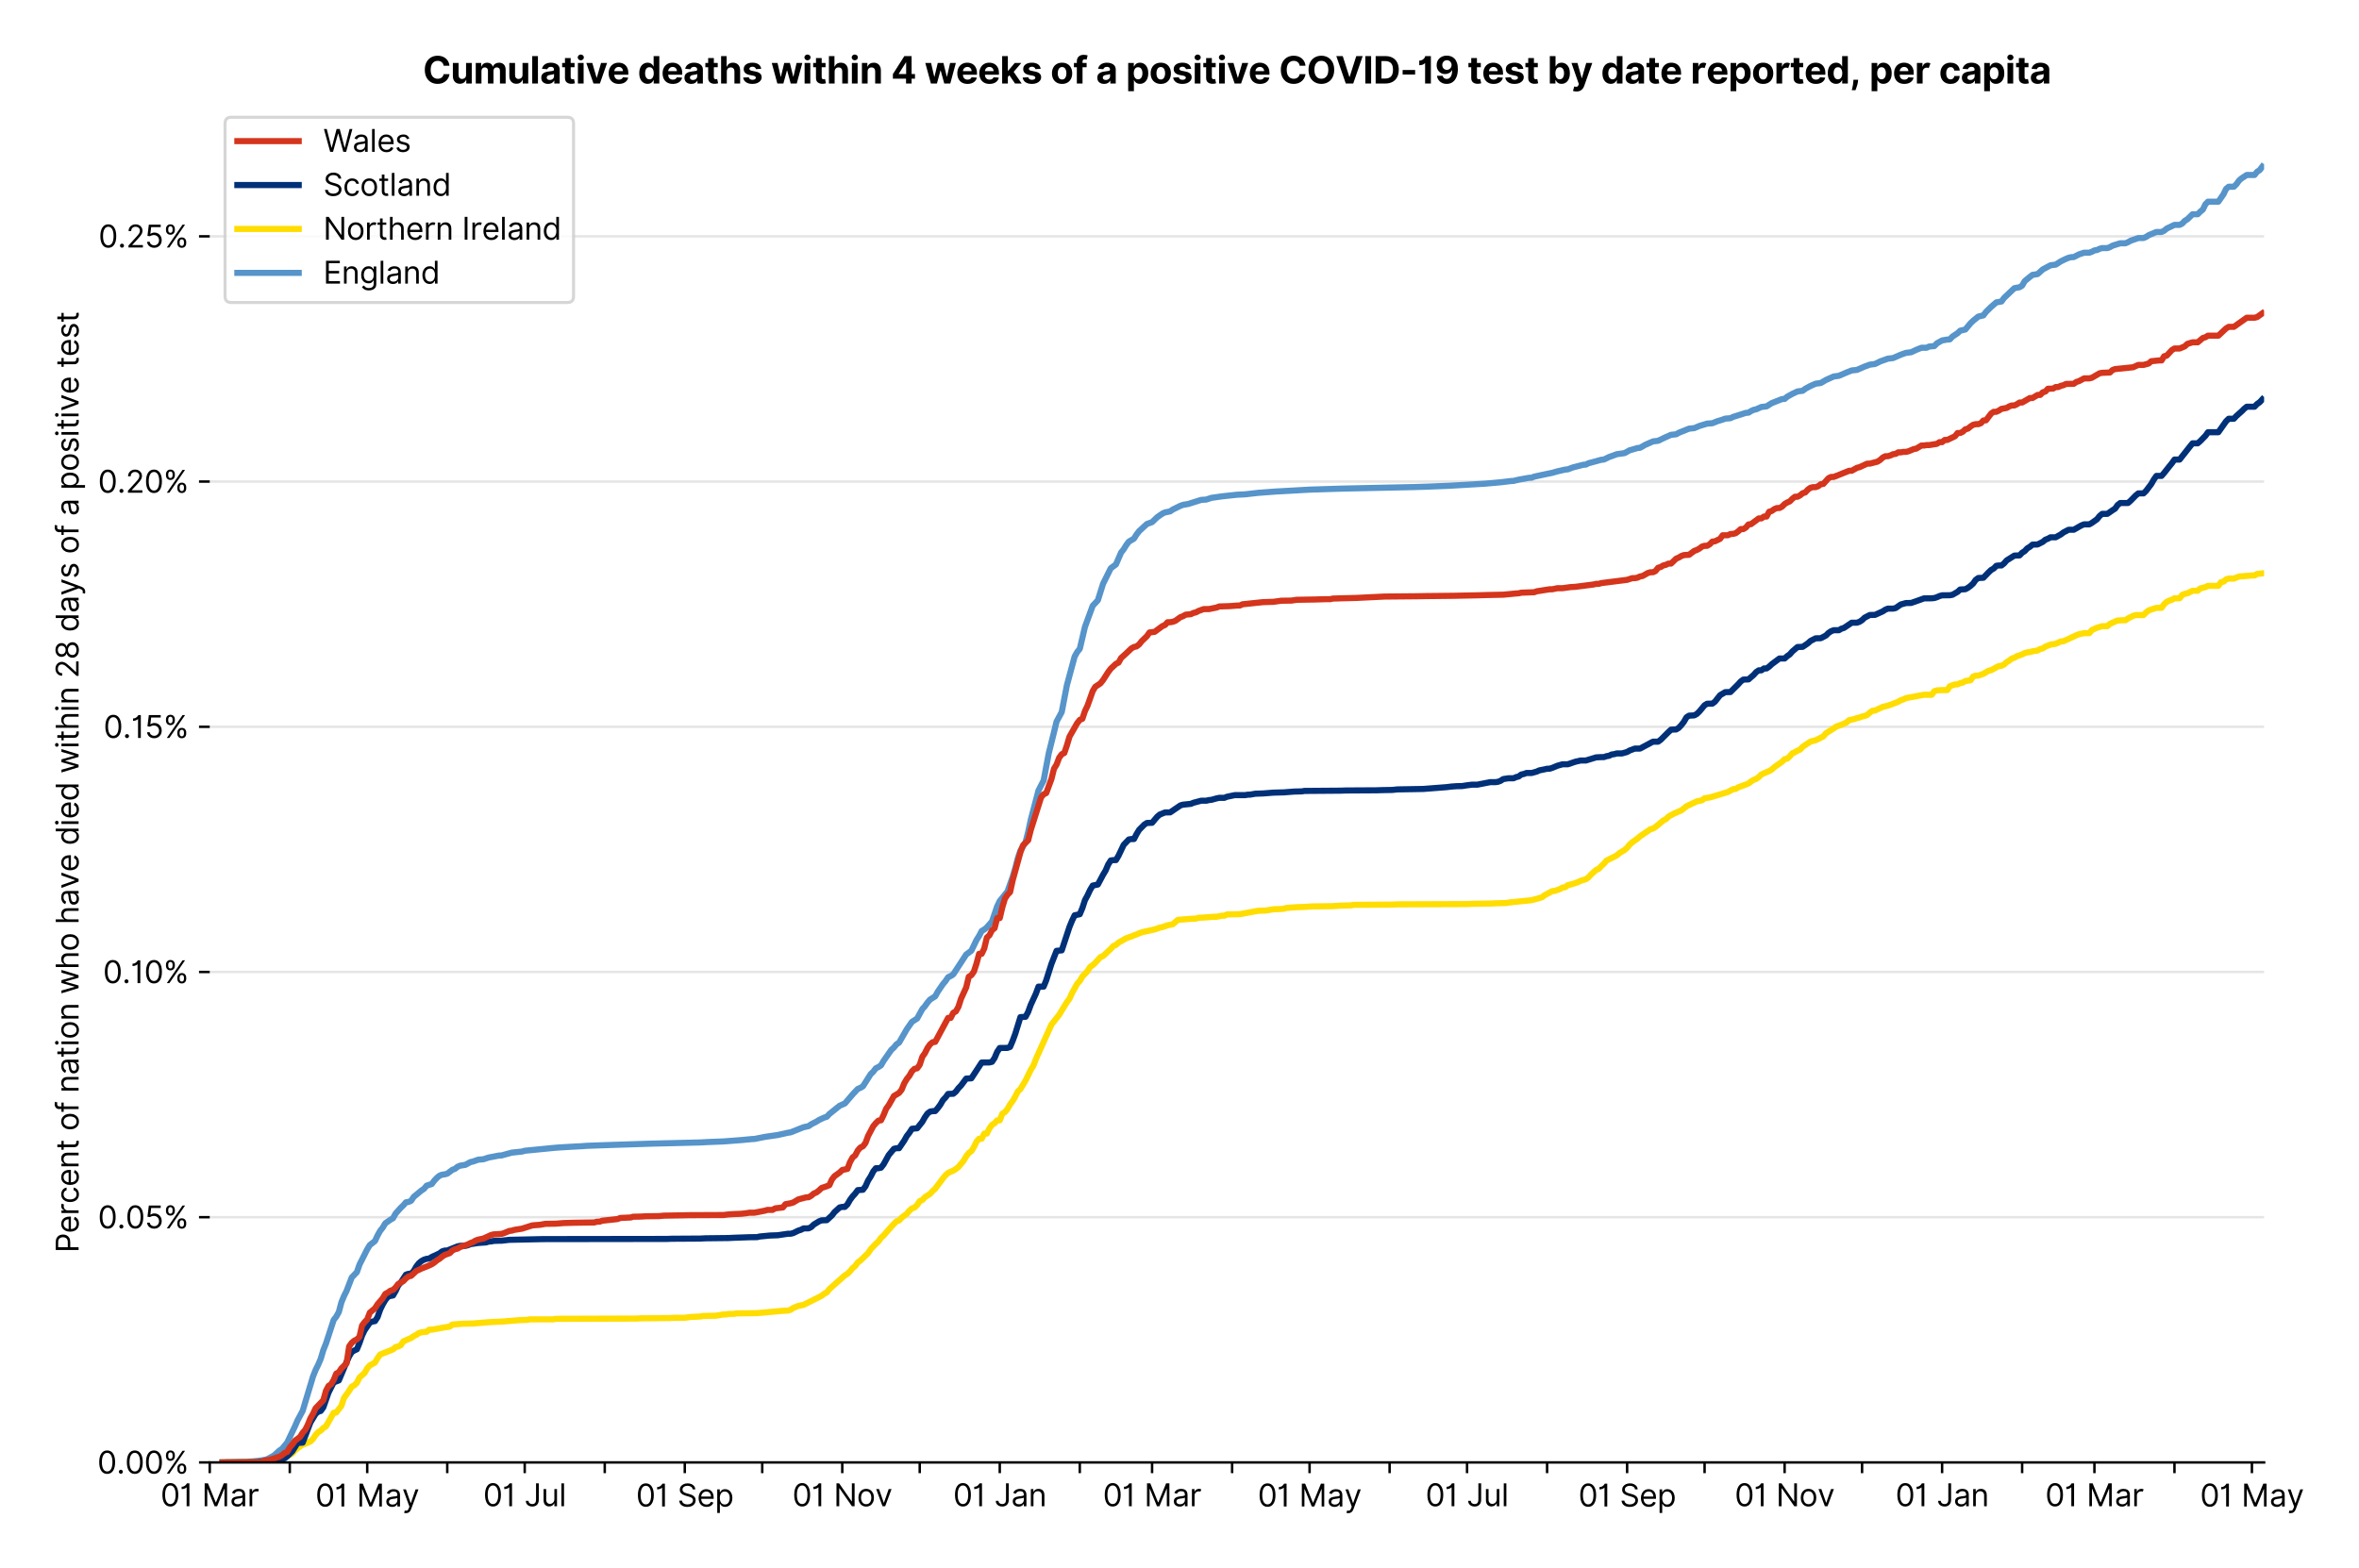 <?xml version="1.0" encoding="utf-8" standalone="no"?>
<!DOCTYPE svg PUBLIC "-//W3C//DTD SVG 1.1//EN"
  "http://www.w3.org/Graphics/SVG/1.1/DTD/svg11.dtd">
<svg xmlns:xlink="http://www.w3.org/1999/xlink" viewBox="0 0 768.893 511.234" xmlns="http://www.w3.org/2000/svg" version="1.1">
 <defs>
  <style type="text/css">*{stroke-linejoin: round; stroke-linecap: butt}</style>
 </defs>
 <g id="figure_1">
  <g id="patch_1">
   <path d="M 0 511.234 
L 768.893 511.234 
L 768.893 0 
L 0 0 
z
" style="fill: #ffffff"/>
  </g>
  <g id="axes_1">
   <g id="patch_2">
    <path d="M 68.362 476.745 
L 737.962 476.745 
L 737.962 33.225 
L 68.362 33.225 
z
" style="fill: #ffffff"/>
   </g>
   <g id="matplotlib.axis_1">
    <g id="xtick_1">
     <g id="line2d_1">
      <defs>
       <path id="m506b00657a" d="M 0 0 
L 0 3.5 
" style="stroke: #000000; stroke-width: 0.8"/>
      </defs>
      <g>
       <use xlink:href="#m506b00657a" x="68.362" y="476.745" style="stroke: #000000; stroke-width: 0.8"/>
      </g>
     </g>
     <g id="text_1">
      <!-- 01 Mar -->
      <g transform="translate(52.326 491.018)scale(0.1 -0.1)">
       <defs>
        <path id="Inter-Regular-30" d="M 2000 -64 
Q 1230 -64 806 561 
Q 382 1186 382 2327 
Q 382 3459 809 4088 
Q 1236 4718 2000 4718 
Q 2764 4718 3191 4088 
Q 3618 3459 3618 2327 
Q 3618 1186 3194 561 
Q 2771 -64 2000 -64 
z
M 2000 436 
Q 2509 436 2791 927 
Q 3073 1418 3073 2327 
Q 3073 3234 2789 3730 
Q 2505 4227 2000 4227 
Q 1496 4227 1211 3730 
Q 927 3234 927 2327 
Q 927 1418 1210 927 
Q 1493 436 2000 436 
z
" transform="scale(0.016)"/>
        <path id="Inter-Regular-31" d="M 1973 4655 
L 1973 0 
L 1409 0 
L 1409 3836 
L 1373 3836 
Q 1341 3773 1209 3692 
Q 1077 3611 868 3551 
Q 659 3491 391 3491 
L 391 3964 
Q 661 3964 859 4061 
Q 1057 4159 1190 4291 
Q 1323 4423 1392 4529 
Q 1461 4636 1473 4655 
L 1973 4655 
z
" transform="scale(0.016)"/>
        <path id="Inter-Regular-20" transform="scale(0.016)"/>
        <path id="Inter-Regular-4d" d="M 564 4655 
L 1236 4655 
L 2818 791 
L 2873 791 
L 4455 4655 
L 5127 4655 
L 5127 0 
L 4600 0 
L 4600 3536 
L 4555 3536 
L 3100 0 
L 2591 0 
L 1136 3536 
L 1091 3536 
L 1091 0 
L 564 0 
L 564 4655 
z
" transform="scale(0.016)"/>
        <path id="Inter-Regular-61" d="M 1518 -82 
Q 1186 -82 916 44 
Q 646 170 486 410 
Q 327 650 327 991 
Q 327 1291 445 1478 
Q 564 1666 761 1773 
Q 959 1880 1199 1933 
Q 1439 1986 1682 2018 
Q 2000 2059 2199 2080 
Q 2398 2102 2490 2154 
Q 2582 2207 2582 2336 
L 2582 2355 
Q 2582 2691 2399 2877 
Q 2216 3064 1846 3064 
Q 1461 3064 1243 2895 
Q 1025 2727 936 2536 
L 427 2718 
Q 564 3036 792 3214 
Q 1021 3393 1292 3464 
Q 1564 3536 1827 3536 
Q 1996 3536 2215 3496 
Q 2434 3457 2640 3334 
Q 2846 3211 2982 2963 
Q 3118 2716 3118 2300 
L 3118 0 
L 2582 0 
L 2582 473 
L 2555 473 
Q 2500 359 2373 229 
Q 2246 100 2034 9 
Q 1823 -82 1518 -82 
z
M 1600 400 
Q 1918 400 2137 525 
Q 2357 650 2469 847 
Q 2582 1045 2582 1264 
L 2582 1755 
Q 2548 1714 2433 1681 
Q 2318 1648 2169 1624 
Q 2021 1600 1881 1583 
Q 1741 1566 1655 1555 
Q 1446 1527 1265 1467 
Q 1084 1407 974 1287 
Q 864 1168 864 964 
Q 864 684 1072 542 
Q 1280 400 1600 400 
z
" transform="scale(0.016)"/>
        <path id="Inter-Regular-72" d="M 491 0 
L 491 3491 
L 1009 3491 
L 1009 2964 
L 1046 2964 
Q 1139 3223 1389 3384 
Q 1639 3545 1955 3545 
Q 2100 3545 2209 3511 
Q 2318 3477 2400 3418 
L 2218 2964 
Q 2161 2993 2085 3010 
Q 2009 3027 1909 3027 
Q 1527 3027 1277 2794 
Q 1027 2561 1027 2209 
L 1027 0 
L 491 0 
z
" transform="scale(0.016)"/>
       </defs>
       <use xlink:href="#Inter-Regular-30"/>
       <use xlink:href="#Inter-Regular-31" x="62.5"/>
       <use xlink:href="#Inter-Regular-20" x="106.676"/>
       <use xlink:href="#Inter-Regular-4d" x="134.801"/>
       <use xlink:href="#Inter-Regular-61" x="225.994"/>
       <use xlink:href="#Inter-Regular-72" x="282.386"/>
      </g>
     </g>
    </g>
    <g id="xtick_2">
     <g id="line2d_2">
      <g>
       <use xlink:href="#m506b00657a" x="94.449" y="476.745" style="stroke: #000000; stroke-width: 0.8"/>
      </g>
     </g>
    </g>
    <g id="xtick_3">
     <g id="line2d_3">
      <g>
       <use xlink:href="#m506b00657a" x="119.694" y="476.745" style="stroke: #000000; stroke-width: 0.8"/>
      </g>
     </g>
     <g id="text_2">
      <!-- 01 May -->
      <g transform="translate(102.791 491.117)scale(0.1 -0.1)">
       <defs>
        <path id="Inter-Regular-79" d="M 818 -1355 
Q 682 -1355 575 -1333 
Q 468 -1311 427 -1291 
L 564 -818 
Q 857 -893 1053 -814 
Q 1250 -736 1391 -345 
L 1509 -18 
L 218 3491 
L 800 3491 
L 1764 709 
L 1800 709 
L 2764 3491 
L 3346 3491 
L 1846 -564 
Q 1550 -1355 818 -1355 
z
" transform="scale(0.016)"/>
       </defs>
       <use xlink:href="#Inter-Regular-30"/>
       <use xlink:href="#Inter-Regular-31" x="62.5"/>
       <use xlink:href="#Inter-Regular-20" x="106.676"/>
       <use xlink:href="#Inter-Regular-4d" x="134.801"/>
       <use xlink:href="#Inter-Regular-61" x="225.994"/>
       <use xlink:href="#Inter-Regular-79" x="282.386"/>
      </g>
     </g>
    </g>
    <g id="xtick_4">
     <g id="line2d_4">
      <g>
       <use xlink:href="#m506b00657a" x="145.781" y="476.745" style="stroke: #000000; stroke-width: 0.8"/>
      </g>
     </g>
    </g>
    <g id="xtick_5">
     <g id="line2d_5">
      <g>
       <use xlink:href="#m506b00657a" x="171.026" y="476.745" style="stroke: #000000; stroke-width: 0.8"/>
      </g>
     </g>
     <g id="text_3">
      <!-- 01 Jul -->
      <g transform="translate(157.482 491.018)scale(0.1 -0.1)">
       <defs>
        <path id="Inter-Regular-4a" d="M 2346 4655 
L 2909 4655 
L 2909 1327 
Q 2909 657 2549 296 
Q 2189 -64 1582 -64 
Q 1200 -64 902 76 
Q 605 216 434 475 
Q 264 734 264 1091 
L 818 1091 
Q 818 795 1034 615 
Q 1250 436 1582 436 
Q 1948 436 2147 664 
Q 2346 893 2346 1327 
L 2346 4655 
z
" transform="scale(0.016)"/>
        <path id="Inter-Regular-75" d="M 2691 1427 
L 2691 3491 
L 3227 3491 
L 3227 0 
L 2691 0 
L 2691 591 
L 2655 591 
Q 2532 325 2273 140 
Q 2014 -45 1618 -45 
Q 1127 -45 809 280 
Q 491 605 491 1273 
L 491 3491 
L 1027 3491 
L 1027 1309 
Q 1027 927 1242 700 
Q 1457 473 1791 473 
Q 1991 473 2199 575 
Q 2407 677 2549 888 
Q 2691 1100 2691 1427 
z
" transform="scale(0.016)"/>
        <path id="Inter-Regular-6c" d="M 1027 4655 
L 1027 0 
L 491 0 
L 491 4655 
L 1027 4655 
z
" transform="scale(0.016)"/>
       </defs>
       <use xlink:href="#Inter-Regular-30"/>
       <use xlink:href="#Inter-Regular-31" x="62.5"/>
       <use xlink:href="#Inter-Regular-20" x="106.676"/>
       <use xlink:href="#Inter-Regular-4a" x="134.801"/>
       <use xlink:href="#Inter-Regular-75" x="189.063"/>
       <use xlink:href="#Inter-Regular-6c" x="247.159"/>
      </g>
     </g>
    </g>
    <g id="xtick_6">
     <g id="line2d_6">
      <g>
       <use xlink:href="#m506b00657a" x="197.112" y="476.745" style="stroke: #000000; stroke-width: 0.8"/>
      </g>
     </g>
    </g>
    <g id="xtick_7">
     <g id="line2d_7">
      <g>
       <use xlink:href="#m506b00657a" x="223.199" y="476.745" style="stroke: #000000; stroke-width: 0.8"/>
      </g>
     </g>
     <g id="text_4">
      <!-- 01 Sep -->
      <g transform="translate(207.311 491.117)scale(0.1 -0.1)">
       <defs>
        <path id="Inter-Regular-53" d="M 3109 3491 
Q 3068 3836 2777 4027 
Q 2486 4218 2064 4218 
Q 1600 4218 1318 3999 
Q 1036 3780 1036 3445 
Q 1036 3195 1189 3042 
Q 1343 2889 1553 2803 
Q 1764 2718 1936 2673 
L 2409 2545 
Q 2591 2498 2815 2414 
Q 3039 2330 3244 2185 
Q 3450 2041 3584 1816 
Q 3718 1591 3718 1264 
Q 3718 886 3521 581 
Q 3325 277 2949 97 
Q 2573 -82 2036 -82 
Q 1286 -82 845 272 
Q 405 627 364 1200 
L 946 1200 
Q 968 936 1124 764 
Q 1280 593 1519 510 
Q 1759 427 2036 427 
Q 2359 427 2616 533 
Q 2873 639 3023 828 
Q 3173 1018 3173 1273 
Q 3173 1505 3043 1650 
Q 2914 1795 2702 1886 
Q 2491 1977 2246 2045 
L 1673 2209 
Q 1127 2366 809 2657 
Q 491 2948 491 3418 
Q 491 3809 703 4101 
Q 916 4393 1276 4555 
Q 1636 4718 2082 4718 
Q 2532 4718 2882 4558 
Q 3232 4398 3437 4120 
Q 3643 3843 3655 3491 
L 3109 3491 
z
" transform="scale(0.016)"/>
        <path id="Inter-Regular-65" d="M 1955 -73 
Q 1450 -73 1085 151 
Q 721 375 524 778 
Q 327 1182 327 1718 
Q 327 2255 524 2665 
Q 721 3075 1074 3305 
Q 1427 3536 1900 3536 
Q 2173 3536 2439 3445 
Q 2705 3355 2923 3151 
Q 3141 2948 3270 2614 
Q 3400 2280 3400 1791 
L 3400 1564 
L 866 1564 
Q 884 1005 1183 707 
Q 1482 409 1955 409 
Q 2271 409 2498 545 
Q 2725 682 2827 955 
L 3346 809 
Q 3223 414 2854 170 
Q 2486 -73 1955 -73 
z
M 866 2027 
L 2855 2027 
Q 2855 2470 2595 2762 
Q 2336 3055 1900 3055 
Q 1593 3055 1368 2911 
Q 1143 2768 1013 2533 
Q 884 2298 866 2027 
z
" transform="scale(0.016)"/>
        <path id="Inter-Regular-70" d="M 491 -1309 
L 491 3491 
L 1009 3491 
L 1009 2936 
L 1073 2936 
Q 1132 3027 1237 3169 
Q 1343 3311 1542 3423 
Q 1741 3536 2082 3536 
Q 2523 3536 2859 3315 
Q 3196 3095 3384 2690 
Q 3573 2286 3573 1736 
Q 3573 1182 3384 776 
Q 3196 370 2861 148 
Q 2527 -73 2091 -73 
Q 1755 -73 1552 39 
Q 1350 152 1241 296 
Q 1132 441 1073 536 
L 1027 536 
L 1027 -1309 
L 491 -1309 
z
M 1018 1745 
Q 1018 1152 1276 780 
Q 1534 409 2018 409 
Q 2355 409 2581 587 
Q 2807 766 2921 1069 
Q 3036 1373 3036 1745 
Q 3036 2114 2923 2410 
Q 2811 2707 2585 2881 
Q 2359 3055 2018 3055 
Q 1527 3055 1272 2693 
Q 1018 2332 1018 1745 
z
" transform="scale(0.016)"/>
       </defs>
       <use xlink:href="#Inter-Regular-30"/>
       <use xlink:href="#Inter-Regular-31" x="62.5"/>
       <use xlink:href="#Inter-Regular-20" x="106.676"/>
       <use xlink:href="#Inter-Regular-53" x="134.801"/>
       <use xlink:href="#Inter-Regular-65" x="198.58"/>
       <use xlink:href="#Inter-Regular-70" x="256.818"/>
      </g>
     </g>
    </g>
    <g id="xtick_8">
     <g id="line2d_8">
      <g>
       <use xlink:href="#m506b00657a" x="248.444" y="476.745" style="stroke: #000000; stroke-width: 0.8"/>
      </g>
     </g>
    </g>
    <g id="xtick_9">
     <g id="line2d_9">
      <g>
       <use xlink:href="#m506b00657a" x="274.53" y="476.745" style="stroke: #000000; stroke-width: 0.8"/>
      </g>
     </g>
     <g id="text_5">
      <!-- 01 Nov -->
      <g transform="translate(258.259 491.018)scale(0.1 -0.1)">
       <defs>
        <path id="Inter-Regular-4e" d="M 4255 4655 
L 4255 0 
L 3709 0 
L 1173 3655 
L 1127 3655 
L 1127 0 
L 564 0 
L 564 4655 
L 1109 4655 
L 3655 991 
L 3700 991 
L 3700 4655 
L 4255 4655 
z
" transform="scale(0.016)"/>
        <path id="Inter-Regular-6f" d="M 1909 -73 
Q 1436 -73 1080 152 
Q 725 377 526 781 
Q 327 1186 327 1727 
Q 327 2273 526 2679 
Q 725 3086 1080 3311 
Q 1436 3536 1909 3536 
Q 2382 3536 2737 3311 
Q 3093 3086 3292 2679 
Q 3491 2273 3491 1727 
Q 3491 1186 3292 781 
Q 3093 377 2737 152 
Q 2382 -73 1909 -73 
z
M 1909 409 
Q 2268 409 2500 593 
Q 2732 777 2843 1077 
Q 2955 1377 2955 1727 
Q 2955 2077 2843 2379 
Q 2732 2682 2500 2868 
Q 2268 3055 1909 3055 
Q 1550 3055 1318 2868 
Q 1086 2682 975 2379 
Q 864 2077 864 1727 
Q 864 1377 975 1077 
Q 1086 777 1318 593 
Q 1550 409 1909 409 
z
" transform="scale(0.016)"/>
        <path id="Inter-Regular-76" d="M 3346 3491 
L 2055 0 
L 1509 0 
L 218 3491 
L 800 3491 
L 1764 709 
L 1800 709 
L 2764 3491 
L 3346 3491 
z
" transform="scale(0.016)"/>
       </defs>
       <use xlink:href="#Inter-Regular-30"/>
       <use xlink:href="#Inter-Regular-31" x="62.5"/>
       <use xlink:href="#Inter-Regular-20" x="106.676"/>
       <use xlink:href="#Inter-Regular-4e" x="134.801"/>
       <use xlink:href="#Inter-Regular-6f" x="210.085"/>
       <use xlink:href="#Inter-Regular-76" x="269.744"/>
      </g>
     </g>
    </g>
    <g id="xtick_10">
     <g id="line2d_10">
      <g>
       <use xlink:href="#m506b00657a" x="299.775" y="476.745" style="stroke: #000000; stroke-width: 0.8"/>
      </g>
     </g>
    </g>
    <g id="xtick_11">
     <g id="line2d_11">
      <g>
       <use xlink:href="#m506b00657a" x="325.862" y="476.745" style="stroke: #000000; stroke-width: 0.8"/>
      </g>
     </g>
     <g id="text_6">
      <!-- 01 Jan -->
      <g transform="translate(310.662 491.018)scale(0.1 -0.1)">
       <defs>
        <path id="Inter-Regular-6e" d="M 1027 2100 
L 1027 0 
L 491 0 
L 491 3491 
L 1009 3491 
L 1009 2945 
L 1055 2945 
Q 1177 3211 1427 3373 
Q 1677 3536 2073 3536 
Q 2602 3536 2928 3211 
Q 3255 2886 3255 2218 
L 3255 0 
L 2718 0 
L 2718 2182 
Q 2718 2593 2504 2824 
Q 2291 3055 1918 3055 
Q 1534 3055 1280 2806 
Q 1027 2557 1027 2100 
z
" transform="scale(0.016)"/>
       </defs>
       <use xlink:href="#Inter-Regular-30"/>
       <use xlink:href="#Inter-Regular-31" x="62.5"/>
       <use xlink:href="#Inter-Regular-20" x="106.676"/>
       <use xlink:href="#Inter-Regular-4a" x="134.801"/>
       <use xlink:href="#Inter-Regular-61" x="189.063"/>
       <use xlink:href="#Inter-Regular-6e" x="245.455"/>
      </g>
     </g>
    </g>
    <g id="xtick_12">
     <g id="line2d_12">
      <g>
       <use xlink:href="#m506b00657a" x="351.948" y="476.745" style="stroke: #000000; stroke-width: 0.8"/>
      </g>
     </g>
    </g>
    <g id="xtick_13">
     <g id="line2d_13">
      <g>
       <use xlink:href="#m506b00657a" x="375.51" y="476.745" style="stroke: #000000; stroke-width: 0.8"/>
      </g>
     </g>
     <g id="text_7">
      <!-- 01 Mar -->
      <g transform="translate(359.473 491.018)scale(0.1 -0.1)">
       <use xlink:href="#Inter-Regular-30"/>
       <use xlink:href="#Inter-Regular-31" x="62.5"/>
       <use xlink:href="#Inter-Regular-20" x="106.676"/>
       <use xlink:href="#Inter-Regular-4d" x="134.801"/>
       <use xlink:href="#Inter-Regular-61" x="225.994"/>
       <use xlink:href="#Inter-Regular-72" x="282.386"/>
      </g>
     </g>
    </g>
    <g id="xtick_14">
     <g id="line2d_14">
      <g>
       <use xlink:href="#m506b00657a" x="401.597" y="476.745" style="stroke: #000000; stroke-width: 0.8"/>
      </g>
     </g>
    </g>
    <g id="xtick_15">
     <g id="line2d_15">
      <g>
       <use xlink:href="#m506b00657a" x="426.842" y="476.745" style="stroke: #000000; stroke-width: 0.8"/>
      </g>
     </g>
     <g id="text_8">
      <!-- 01 May -->
      <g transform="translate(409.939 491.117)scale(0.1 -0.1)">
       <use xlink:href="#Inter-Regular-30"/>
       <use xlink:href="#Inter-Regular-31" x="62.5"/>
       <use xlink:href="#Inter-Regular-20" x="106.676"/>
       <use xlink:href="#Inter-Regular-4d" x="134.801"/>
       <use xlink:href="#Inter-Regular-61" x="225.994"/>
       <use xlink:href="#Inter-Regular-79" x="282.386"/>
      </g>
     </g>
    </g>
    <g id="xtick_16">
     <g id="line2d_16">
      <g>
       <use xlink:href="#m506b00657a" x="452.928" y="476.745" style="stroke: #000000; stroke-width: 0.8"/>
      </g>
     </g>
    </g>
    <g id="xtick_17">
     <g id="line2d_17">
      <g>
       <use xlink:href="#m506b00657a" x="478.173" y="476.745" style="stroke: #000000; stroke-width: 0.8"/>
      </g>
     </g>
     <g id="text_9">
      <!-- 01 Jul -->
      <g transform="translate(464.63 491.018)scale(0.1 -0.1)">
       <use xlink:href="#Inter-Regular-30"/>
       <use xlink:href="#Inter-Regular-31" x="62.5"/>
       <use xlink:href="#Inter-Regular-20" x="106.676"/>
       <use xlink:href="#Inter-Regular-4a" x="134.801"/>
       <use xlink:href="#Inter-Regular-75" x="189.063"/>
       <use xlink:href="#Inter-Regular-6c" x="247.159"/>
      </g>
     </g>
    </g>
    <g id="xtick_18">
     <g id="line2d_18">
      <g>
       <use xlink:href="#m506b00657a" x="504.26" y="476.745" style="stroke: #000000; stroke-width: 0.8"/>
      </g>
     </g>
    </g>
    <g id="xtick_19">
     <g id="line2d_19">
      <g>
       <use xlink:href="#m506b00657a" x="530.346" y="476.745" style="stroke: #000000; stroke-width: 0.8"/>
      </g>
     </g>
     <g id="text_10">
      <!-- 01 Sep -->
      <g transform="translate(514.459 491.117)scale(0.1 -0.1)">
       <use xlink:href="#Inter-Regular-30"/>
       <use xlink:href="#Inter-Regular-31" x="62.5"/>
       <use xlink:href="#Inter-Regular-20" x="106.676"/>
       <use xlink:href="#Inter-Regular-53" x="134.801"/>
       <use xlink:href="#Inter-Regular-65" x="198.58"/>
       <use xlink:href="#Inter-Regular-70" x="256.818"/>
      </g>
     </g>
    </g>
    <g id="xtick_20">
     <g id="line2d_20">
      <g>
       <use xlink:href="#m506b00657a" x="555.591" y="476.745" style="stroke: #000000; stroke-width: 0.8"/>
      </g>
     </g>
    </g>
    <g id="xtick_21">
     <g id="line2d_21">
      <g>
       <use xlink:href="#m506b00657a" x="581.678" y="476.745" style="stroke: #000000; stroke-width: 0.8"/>
      </g>
     </g>
     <g id="text_11">
      <!-- 01 Nov -->
      <g transform="translate(565.407 491.018)scale(0.1 -0.1)">
       <use xlink:href="#Inter-Regular-30"/>
       <use xlink:href="#Inter-Regular-31" x="62.5"/>
       <use xlink:href="#Inter-Regular-20" x="106.676"/>
       <use xlink:href="#Inter-Regular-4e" x="134.801"/>
       <use xlink:href="#Inter-Regular-6f" x="210.085"/>
       <use xlink:href="#Inter-Regular-76" x="269.744"/>
      </g>
     </g>
    </g>
    <g id="xtick_22">
     <g id="line2d_22">
      <g>
       <use xlink:href="#m506b00657a" x="606.923" y="476.745" style="stroke: #000000; stroke-width: 0.8"/>
      </g>
     </g>
    </g>
    <g id="xtick_23">
     <g id="line2d_23">
      <g>
       <use xlink:href="#m506b00657a" x="633.009" y="476.745" style="stroke: #000000; stroke-width: 0.8"/>
      </g>
     </g>
     <g id="text_12">
      <!-- 01 Jan -->
      <g transform="translate(617.81 491.018)scale(0.1 -0.1)">
       <use xlink:href="#Inter-Regular-30"/>
       <use xlink:href="#Inter-Regular-31" x="62.5"/>
       <use xlink:href="#Inter-Regular-20" x="106.676"/>
       <use xlink:href="#Inter-Regular-4a" x="134.801"/>
       <use xlink:href="#Inter-Regular-61" x="189.063"/>
       <use xlink:href="#Inter-Regular-6e" x="245.455"/>
      </g>
     </g>
    </g>
    <g id="xtick_24">
     <g id="line2d_24">
      <g>
       <use xlink:href="#m506b00657a" x="659.096" y="476.745" style="stroke: #000000; stroke-width: 0.8"/>
      </g>
     </g>
    </g>
    <g id="xtick_25">
     <g id="line2d_25">
      <g>
       <use xlink:href="#m506b00657a" x="682.658" y="476.745" style="stroke: #000000; stroke-width: 0.8"/>
      </g>
     </g>
     <g id="text_13">
      <!-- 01 Mar -->
      <g transform="translate(666.621 491.018)scale(0.1 -0.1)">
       <use xlink:href="#Inter-Regular-30"/>
       <use xlink:href="#Inter-Regular-31" x="62.5"/>
       <use xlink:href="#Inter-Regular-20" x="106.676"/>
       <use xlink:href="#Inter-Regular-4d" x="134.801"/>
       <use xlink:href="#Inter-Regular-61" x="225.994"/>
       <use xlink:href="#Inter-Regular-72" x="282.386"/>
      </g>
     </g>
    </g>
    <g id="xtick_26">
     <g id="line2d_26">
      <g>
       <use xlink:href="#m506b00657a" x="708.744" y="476.745" style="stroke: #000000; stroke-width: 0.8"/>
      </g>
     </g>
    </g>
    <g id="xtick_27">
     <g id="line2d_27">
      <g>
       <use xlink:href="#m506b00657a" x="733.989" y="476.745" style="stroke: #000000; stroke-width: 0.8"/>
      </g>
     </g>
     <g id="text_14">
      <!-- 01 May -->
      <g transform="translate(717.086 491.117)scale(0.1 -0.1)">
       <use xlink:href="#Inter-Regular-30"/>
       <use xlink:href="#Inter-Regular-31" x="62.5"/>
       <use xlink:href="#Inter-Regular-20" x="106.676"/>
       <use xlink:href="#Inter-Regular-4d" x="134.801"/>
       <use xlink:href="#Inter-Regular-61" x="225.994"/>
       <use xlink:href="#Inter-Regular-79" x="282.386"/>
      </g>
     </g>
    </g>
   </g>
   <g id="matplotlib.axis_2">
    <g id="ytick_1">
     <g id="line2d_28">
      <path d="M 68.362 476.745 
L 737.962 476.745 
" clip-path="url(#pac78554d88)" style="fill: none; stroke: #e5e5e5; stroke-width: 0.8; stroke-linecap: square"/>
     </g>
     <g id="line2d_29">
      <defs>
       <path id="me8b9c4efab" d="M 0 0 
L -3.5 0 
" style="stroke: #000000; stroke-width: 0.8"/>
      </defs>
      <g>
       <use xlink:href="#me8b9c4efab" x="68.362" y="476.745" style="stroke: #000000; stroke-width: 0.8"/>
      </g>
     </g>
     <g id="text_15">
      <!-- 0.00% -->
      <g transform="translate(31.731 480.382)scale(0.1 -0.1)">
       <defs>
        <path id="Inter-Regular-2e" d="M 882 -36 
Q 714 -36 593 84 
Q 473 205 473 373 
Q 473 541 593 661 
Q 714 782 882 782 
Q 1050 782 1170 661 
Q 1291 541 1291 373 
Q 1291 205 1170 84 
Q 1050 -36 882 -36 
z
" transform="scale(0.016)"/>
        <path id="Inter-Regular-25" d="M 2855 873 
L 2855 1118 
Q 2855 1373 2960 1585 
Q 3066 1798 3269 1926 
Q 3473 2055 3764 2055 
Q 4059 2055 4259 1926 
Q 4459 1798 4561 1585 
Q 4664 1373 4664 1118 
L 4664 873 
Q 4664 618 4560 405 
Q 4457 193 4256 64 
Q 4055 -64 3764 -64 
Q 3468 -64 3266 64 
Q 3064 193 2959 405 
Q 2855 618 2855 873 
z
M 536 3536 
L 536 3782 
Q 536 4036 642 4248 
Q 748 4461 951 4589 
Q 1155 4718 1446 4718 
Q 1741 4718 1941 4589 
Q 2141 4461 2243 4248 
Q 2346 4036 2346 3782 
L 2346 3536 
Q 2346 3282 2242 3069 
Q 2139 2857 1937 2728 
Q 1736 2600 1446 2600 
Q 1150 2600 948 2728 
Q 746 2857 641 3069 
Q 536 3282 536 3536 
z
M 709 0 
L 3909 4655 
L 4427 4655 
L 1227 0 
L 709 0 
z
M 3318 1118 
L 3318 873 
Q 3318 661 3418 494 
Q 3518 327 3764 327 
Q 4002 327 4101 494 
Q 4200 661 4200 873 
L 4200 1118 
Q 4200 1330 4104 1497 
Q 4009 1664 3764 1664 
Q 3525 1664 3421 1497 
Q 3318 1330 3318 1118 
z
M 1000 3782 
L 1000 3536 
Q 1000 3325 1100 3158 
Q 1200 2991 1446 2991 
Q 1684 2991 1783 3158 
Q 1882 3325 1882 3536 
L 1882 3782 
Q 1882 3993 1786 4160 
Q 1691 4327 1446 4327 
Q 1207 4327 1103 4160 
Q 1000 3993 1000 3782 
z
" transform="scale(0.016)"/>
       </defs>
       <use xlink:href="#Inter-Regular-30"/>
       <use xlink:href="#Inter-Regular-2e" x="62.5"/>
       <use xlink:href="#Inter-Regular-30" x="90.057"/>
       <use xlink:href="#Inter-Regular-30" x="152.557"/>
       <use xlink:href="#Inter-Regular-25" x="215.057"/>
      </g>
     </g>
    </g>
    <g id="ytick_2">
     <g id="line2d_30">
      <path d="M 68.362 396.805 
L 737.962 396.805 
" clip-path="url(#pac78554d88)" style="fill: none; stroke: #e5e5e5; stroke-width: 0.8; stroke-linecap: square"/>
     </g>
     <g id="line2d_31">
      <g>
       <use xlink:href="#me8b9c4efab" x="68.362" y="396.805" style="stroke: #000000; stroke-width: 0.8"/>
      </g>
     </g>
     <g id="text_16">
      <!-- 0.05% -->
      <g transform="translate(31.902 400.442)scale(0.1 -0.1)">
       <defs>
        <path id="Inter-Regular-35" d="M 1936 -64 
Q 1536 -64 1216 95 
Q 896 255 702 532 
Q 509 809 491 1164 
L 1036 1164 
Q 1068 848 1324 642 
Q 1580 436 1936 436 
Q 2223 436 2447 570 
Q 2671 705 2799 940 
Q 2927 1175 2927 1473 
Q 2927 1777 2794 2017 
Q 2661 2257 2429 2395 
Q 2198 2534 1900 2536 
Q 1686 2539 1461 2472 
Q 1236 2405 1091 2300 
L 564 2364 
L 846 4655 
L 3264 4655 
L 3264 4155 
L 1318 4155 
L 1155 2782 
L 1182 2782 
Q 1325 2895 1541 2970 
Q 1757 3045 1991 3045 
Q 2418 3045 2753 2842 
Q 3089 2639 3281 2286 
Q 3473 1934 3473 1482 
Q 3473 1036 3274 687 
Q 3075 339 2727 137 
Q 2380 -64 1936 -64 
z
" transform="scale(0.016)"/>
       </defs>
       <use xlink:href="#Inter-Regular-30"/>
       <use xlink:href="#Inter-Regular-2e" x="62.5"/>
       <use xlink:href="#Inter-Regular-30" x="90.057"/>
       <use xlink:href="#Inter-Regular-35" x="152.557"/>
       <use xlink:href="#Inter-Regular-25" x="213.352"/>
      </g>
     </g>
    </g>
    <g id="ytick_3">
     <g id="line2d_32">
      <path d="M 68.362 316.866 
L 737.962 316.866 
" clip-path="url(#pac78554d88)" style="fill: none; stroke: #e5e5e5; stroke-width: 0.8; stroke-linecap: square"/>
     </g>
     <g id="line2d_33">
      <g>
       <use xlink:href="#me8b9c4efab" x="68.362" y="316.866" style="stroke: #000000; stroke-width: 0.8"/>
      </g>
     </g>
     <g id="text_17">
      <!-- 0.10% -->
      <g transform="translate(33.564 320.502)scale(0.1 -0.1)">
       <use xlink:href="#Inter-Regular-30"/>
       <use xlink:href="#Inter-Regular-2e" x="62.5"/>
       <use xlink:href="#Inter-Regular-31" x="90.057"/>
       <use xlink:href="#Inter-Regular-30" x="134.233"/>
       <use xlink:href="#Inter-Regular-25" x="196.733"/>
      </g>
     </g>
    </g>
    <g id="ytick_4">
     <g id="line2d_34">
      <path d="M 68.362 236.926 
L 737.962 236.926 
" clip-path="url(#pac78554d88)" style="fill: none; stroke: #e5e5e5; stroke-width: 0.8; stroke-linecap: square"/>
     </g>
     <g id="line2d_35">
      <g>
       <use xlink:href="#me8b9c4efab" x="68.362" y="236.926" style="stroke: #000000; stroke-width: 0.8"/>
      </g>
     </g>
     <g id="text_18">
      <!-- 0.15% -->
      <g transform="translate(33.734 240.563)scale(0.1 -0.1)">
       <use xlink:href="#Inter-Regular-30"/>
       <use xlink:href="#Inter-Regular-2e" x="62.5"/>
       <use xlink:href="#Inter-Regular-31" x="90.057"/>
       <use xlink:href="#Inter-Regular-35" x="134.233"/>
       <use xlink:href="#Inter-Regular-25" x="195.028"/>
      </g>
     </g>
    </g>
    <g id="ytick_5">
     <g id="line2d_36">
      <path d="M 68.362 156.986 
L 737.962 156.986 
" clip-path="url(#pac78554d88)" style="fill: none; stroke: #e5e5e5; stroke-width: 0.8; stroke-linecap: square"/>
     </g>
     <g id="line2d_37">
      <g>
       <use xlink:href="#me8b9c4efab" x="68.362" y="156.986" style="stroke: #000000; stroke-width: 0.8"/>
      </g>
     </g>
     <g id="text_19">
      <!-- 0.20% -->
      <g transform="translate(31.93 160.623)scale(0.1 -0.1)">
       <defs>
        <path id="Inter-Regular-32" d="M 482 0 
L 482 409 
L 2018 2091 
Q 2289 2386 2464 2605 
Q 2639 2825 2724 3019 
Q 2809 3214 2809 3427 
Q 2809 3795 2553 4011 
Q 2298 4227 1918 4227 
Q 1514 4227 1275 3985 
Q 1036 3743 1036 3345 
L 500 3345 
Q 500 3755 688 4064 
Q 877 4373 1203 4545 
Q 1530 4718 1936 4718 
Q 2346 4718 2661 4545 
Q 2977 4373 3156 4079 
Q 3336 3786 3336 3427 
Q 3336 3170 3244 2926 
Q 3152 2682 2926 2383 
Q 2700 2084 2300 1655 
L 1255 536 
L 1255 500 
L 3418 500 
L 3418 0 
L 482 0 
z
" transform="scale(0.016)"/>
       </defs>
       <use xlink:href="#Inter-Regular-30"/>
       <use xlink:href="#Inter-Regular-2e" x="62.5"/>
       <use xlink:href="#Inter-Regular-32" x="90.057"/>
       <use xlink:href="#Inter-Regular-30" x="150.568"/>
       <use xlink:href="#Inter-Regular-25" x="213.068"/>
      </g>
     </g>
    </g>
    <g id="ytick_6">
     <g id="line2d_38">
      <path d="M 68.362 77.047 
L 737.962 77.047 
" clip-path="url(#pac78554d88)" style="fill: none; stroke: #e5e5e5; stroke-width: 0.8; stroke-linecap: square"/>
     </g>
     <g id="line2d_39">
      <g>
       <use xlink:href="#me8b9c4efab" x="68.362" y="77.047" style="stroke: #000000; stroke-width: 0.8"/>
      </g>
     </g>
     <g id="text_20">
      <!-- 0.25% -->
      <g transform="translate(32.1 80.683)scale(0.1 -0.1)">
       <use xlink:href="#Inter-Regular-30"/>
       <use xlink:href="#Inter-Regular-2e" x="62.5"/>
       <use xlink:href="#Inter-Regular-32" x="90.057"/>
       <use xlink:href="#Inter-Regular-35" x="150.568"/>
       <use xlink:href="#Inter-Regular-25" x="211.364"/>
      </g>
     </g>
    </g>
    <g id="text_21">
     <!-- Percent of nation who have died within 28 days of a positive test -->
     <g transform="translate(25.614 408.396)rotate(-90)scale(0.1 -0.1)">
      <defs>
       <path id="Inter-Regular-50" d="M 564 0 
L 564 4655 
L 2136 4655 
Q 2684 4655 3033 4458 
Q 3382 4261 3550 3927 
Q 3718 3593 3718 3182 
Q 3718 2770 3551 2434 
Q 3384 2098 3036 1899 
Q 2689 1700 2146 1700 
L 1127 1700 
L 1127 0 
L 564 0 
z
M 1127 2200 
L 2127 2200 
Q 2689 2200 2926 2482 
Q 3164 2764 3164 3182 
Q 3164 3602 2925 3878 
Q 2686 4155 2118 4155 
L 1127 4155 
L 1127 2200 
z
" transform="scale(0.016)"/>
       <path id="Inter-Regular-63" d="M 1909 -73 
Q 1418 -73 1063 159 
Q 709 391 518 798 
Q 327 1205 327 1727 
Q 327 2259 524 2667 
Q 721 3075 1074 3305 
Q 1427 3536 1900 3536 
Q 2268 3536 2563 3400 
Q 2859 3264 3047 3018 
Q 3236 2773 3282 2445 
L 2746 2445 
Q 2684 2684 2474 2869 
Q 2264 3055 1909 3055 
Q 1439 3055 1151 2697 
Q 864 2339 864 1745 
Q 864 1139 1148 774 
Q 1432 409 1909 409 
Q 2223 409 2447 570 
Q 2671 732 2746 1018 
L 3282 1018 
Q 3236 709 3058 462 
Q 2880 216 2588 71 
Q 2296 -73 1909 -73 
z
" transform="scale(0.016)"/>
       <path id="Inter-Regular-74" d="M 2009 3491 
L 2009 3036 
L 1264 3036 
L 1264 1000 
Q 1264 773 1331 660 
Q 1398 548 1503 510 
Q 1609 473 1727 473 
Q 1816 473 1873 483 
Q 1930 493 1964 500 
L 2073 18 
Q 2018 -2 1920 -23 
Q 1823 -45 1673 -45 
Q 1446 -45 1228 52 
Q 1011 150 869 350 
Q 727 550 727 855 
L 727 3036 
L 200 3036 
L 200 3491 
L 727 3491 
L 727 4327 
L 1264 4327 
L 1264 3491 
L 2009 3491 
z
" transform="scale(0.016)"/>
       <path id="Inter-Regular-66" d="M 2046 3491 
L 2046 3036 
L 1264 3036 
L 1264 0 
L 727 0 
L 727 3036 
L 164 3036 
L 164 3491 
L 727 3491 
L 727 3973 
Q 727 4273 868 4473 
Q 1009 4673 1234 4773 
Q 1459 4873 1709 4873 
Q 1907 4873 2032 4841 
Q 2157 4809 2218 4782 
L 2064 4318 
Q 2023 4332 1951 4352 
Q 1880 4373 1764 4373 
Q 1498 4373 1381 4239 
Q 1264 4105 1264 3845 
L 1264 3491 
L 2046 3491 
z
" transform="scale(0.016)"/>
       <path id="Inter-Regular-69" d="M 491 0 
L 491 3491 
L 1027 3491 
L 1027 0 
L 491 0 
z
M 764 4073 
Q 607 4073 494 4179 
Q 382 4286 382 4436 
Q 382 4586 494 4693 
Q 607 4800 764 4800 
Q 921 4800 1033 4693 
Q 1146 4586 1146 4436 
Q 1146 4286 1033 4179 
Q 921 4073 764 4073 
z
" transform="scale(0.016)"/>
       <path id="Inter-Regular-77" d="M 1282 0 
L 218 3491 
L 782 3491 
L 1536 818 
L 1573 818 
L 2318 3491 
L 2891 3491 
L 3627 827 
L 3664 827 
L 4418 3491 
L 4982 3491 
L 3918 0 
L 3391 0 
L 2627 2682 
L 2573 2682 
L 1809 0 
L 1282 0 
z
" transform="scale(0.016)"/>
       <path id="Inter-Regular-68" d="M 1027 2100 
L 1027 0 
L 491 0 
L 491 4655 
L 1027 4655 
L 1027 2945 
L 1073 2945 
Q 1196 3216 1442 3376 
Q 1689 3536 2100 3536 
Q 2636 3536 2963 3213 
Q 3291 2891 3291 2218 
L 3291 0 
L 2755 0 
L 2755 2182 
Q 2755 2598 2540 2826 
Q 2325 3055 1946 3055 
Q 1548 3055 1287 2806 
Q 1027 2557 1027 2100 
z
" transform="scale(0.016)"/>
       <path id="Inter-Regular-64" d="M 1809 -73 
Q 1373 -73 1039 148 
Q 705 370 516 776 
Q 327 1182 327 1736 
Q 327 2286 516 2690 
Q 705 3095 1041 3315 
Q 1377 3536 1818 3536 
Q 2159 3536 2358 3423 
Q 2557 3311 2662 3169 
Q 2768 3027 2827 2936 
L 2873 2936 
L 2873 4655 
L 3409 4655 
L 3409 0 
L 2891 0 
L 2891 536 
L 2827 536 
Q 2768 441 2659 296 
Q 2550 152 2348 39 
Q 2146 -73 1809 -73 
z
M 1882 409 
Q 2366 409 2624 780 
Q 2882 1152 2882 1745 
Q 2882 2332 2627 2693 
Q 2373 3055 1882 3055 
Q 1541 3055 1315 2881 
Q 1089 2707 976 2410 
Q 864 2114 864 1745 
Q 864 1373 978 1069 
Q 1093 766 1319 587 
Q 1546 409 1882 409 
z
" transform="scale(0.016)"/>
       <path id="Inter-Regular-38" d="M 1973 -64 
Q 1505 -64 1147 103 
Q 789 270 589 564 
Q 389 859 391 1236 
Q 389 1532 507 1783 
Q 625 2034 830 2203 
Q 1036 2373 1291 2418 
L 1291 2445 
Q 957 2532 759 2821 
Q 561 3111 564 3482 
Q 561 3836 743 4115 
Q 925 4395 1244 4556 
Q 1564 4718 1973 4718 
Q 2377 4718 2695 4556 
Q 3014 4395 3197 4115 
Q 3380 3836 3382 3482 
Q 3380 3111 3181 2821 
Q 2982 2532 2655 2445 
L 2655 2418 
Q 2907 2373 3109 2203 
Q 3311 2034 3431 1783 
Q 3552 1532 3555 1236 
Q 3552 859 3351 564 
Q 3150 270 2794 103 
Q 2439 -64 1973 -64 
z
M 1973 436 
Q 2446 436 2722 662 
Q 2998 889 3000 1264 
Q 2998 1527 2864 1729 
Q 2730 1932 2499 2048 
Q 2268 2164 1973 2164 
Q 1675 2164 1442 2048 
Q 1209 1932 1076 1729 
Q 943 1527 946 1264 
Q 943 889 1218 662 
Q 1493 436 1973 436 
z
M 1973 2645 
Q 2348 2645 2591 2864 
Q 2834 3084 2836 3445 
Q 2834 3800 2596 4013 
Q 2359 4227 1973 4227 
Q 1582 4227 1344 4013 
Q 1107 3800 1109 3445 
Q 1107 3084 1349 2864 
Q 1591 2645 1973 2645 
z
" transform="scale(0.016)"/>
       <path id="Inter-Regular-73" d="M 2964 2709 
L 2482 2573 
Q 2411 2755 2245 2914 
Q 2080 3073 1727 3073 
Q 1407 3073 1194 2926 
Q 982 2780 982 2555 
Q 982 2355 1127 2239 
Q 1273 2123 1582 2045 
L 2100 1918 
Q 3027 1691 3027 973 
Q 3027 673 2855 436 
Q 2684 200 2377 63 
Q 2071 -73 1664 -73 
Q 1130 -73 780 159 
Q 430 391 336 836 
L 846 964 
Q 989 400 1655 400 
Q 2030 400 2251 560 
Q 2473 720 2473 945 
Q 2473 1316 1955 1436 
L 1373 1573 
Q 893 1686 669 1926 
Q 446 2166 446 2527 
Q 446 2823 613 3050 
Q 780 3277 1069 3406 
Q 1359 3536 1727 3536 
Q 2246 3536 2542 3309 
Q 2839 3082 2964 2709 
z
" transform="scale(0.016)"/>
      </defs>
      <use xlink:href="#Inter-Regular-50"/>
      <use xlink:href="#Inter-Regular-65" x="63.494"/>
      <use xlink:href="#Inter-Regular-72" x="121.733"/>
      <use xlink:href="#Inter-Regular-63" x="160.085"/>
      <use xlink:href="#Inter-Regular-65" x="215.909"/>
      <use xlink:href="#Inter-Regular-6e" x="274.148"/>
      <use xlink:href="#Inter-Regular-74" x="332.671"/>
      <use xlink:href="#Inter-Regular-20" x="369.034"/>
      <use xlink:href="#Inter-Regular-6f" x="397.159"/>
      <use xlink:href="#Inter-Regular-66" x="456.818"/>
      <use xlink:href="#Inter-Regular-20" x="492.898"/>
      <use xlink:href="#Inter-Regular-6e" x="521.023"/>
      <use xlink:href="#Inter-Regular-61" x="579.546"/>
      <use xlink:href="#Inter-Regular-74" x="635.938"/>
      <use xlink:href="#Inter-Regular-69" x="672.301"/>
      <use xlink:href="#Inter-Regular-6f" x="696.023"/>
      <use xlink:href="#Inter-Regular-6e" x="755.682"/>
      <use xlink:href="#Inter-Regular-20" x="814.205"/>
      <use xlink:href="#Inter-Regular-77" x="842.33"/>
      <use xlink:href="#Inter-Regular-68" x="923.58"/>
      <use xlink:href="#Inter-Regular-6f" x="982.671"/>
      <use xlink:href="#Inter-Regular-20" x="1042.33"/>
      <use xlink:href="#Inter-Regular-68" x="1070.455"/>
      <use xlink:href="#Inter-Regular-61" x="1129.546"/>
      <use xlink:href="#Inter-Regular-76" x="1185.938"/>
      <use xlink:href="#Inter-Regular-65" x="1241.62"/>
      <use xlink:href="#Inter-Regular-20" x="1299.858"/>
      <use xlink:href="#Inter-Regular-64" x="1327.983"/>
      <use xlink:href="#Inter-Regular-69" x="1390.057"/>
      <use xlink:href="#Inter-Regular-65" x="1413.779"/>
      <use xlink:href="#Inter-Regular-64" x="1472.017"/>
      <use xlink:href="#Inter-Regular-20" x="1534.091"/>
      <use xlink:href="#Inter-Regular-77" x="1562.216"/>
      <use xlink:href="#Inter-Regular-69" x="1643.466"/>
      <use xlink:href="#Inter-Regular-74" x="1667.188"/>
      <use xlink:href="#Inter-Regular-68" x="1703.551"/>
      <use xlink:href="#Inter-Regular-69" x="1762.642"/>
      <use xlink:href="#Inter-Regular-6e" x="1786.364"/>
      <use xlink:href="#Inter-Regular-20" x="1844.887"/>
      <use xlink:href="#Inter-Regular-32" x="1873.012"/>
      <use xlink:href="#Inter-Regular-38" x="1933.523"/>
      <use xlink:href="#Inter-Regular-20" x="1995.171"/>
      <use xlink:href="#Inter-Regular-64" x="2023.296"/>
      <use xlink:href="#Inter-Regular-61" x="2085.37"/>
      <use xlink:href="#Inter-Regular-79" x="2141.762"/>
      <use xlink:href="#Inter-Regular-73" x="2197.444"/>
      <use xlink:href="#Inter-Regular-20" x="2249.716"/>
      <use xlink:href="#Inter-Regular-6f" x="2277.841"/>
      <use xlink:href="#Inter-Regular-66" x="2337.5"/>
      <use xlink:href="#Inter-Regular-20" x="2373.58"/>
      <use xlink:href="#Inter-Regular-61" x="2401.705"/>
      <use xlink:href="#Inter-Regular-20" x="2458.097"/>
      <use xlink:href="#Inter-Regular-70" x="2486.222"/>
      <use xlink:href="#Inter-Regular-6f" x="2547.16"/>
      <use xlink:href="#Inter-Regular-73" x="2606.819"/>
      <use xlink:href="#Inter-Regular-69" x="2659.091"/>
      <use xlink:href="#Inter-Regular-74" x="2682.813"/>
      <use xlink:href="#Inter-Regular-69" x="2719.177"/>
      <use xlink:href="#Inter-Regular-76" x="2742.898"/>
      <use xlink:href="#Inter-Regular-65" x="2798.58"/>
      <use xlink:href="#Inter-Regular-20" x="2856.819"/>
      <use xlink:href="#Inter-Regular-74" x="2884.944"/>
      <use xlink:href="#Inter-Regular-65" x="2921.307"/>
      <use xlink:href="#Inter-Regular-73" x="2979.546"/>
      <use xlink:href="#Inter-Regular-74" x="3031.819"/>
     </g>
    </g>
   </g>
   <g id="line2d_40">
    <path d="M 72.57 476.742 
L 80.144 476.626 
L 84.351 476.219 
L 86.876 475.809 
L 88.559 474.902 
L 89.4 474.424 
L 91.083 472.869 
L 91.925 472.318 
L 93.608 470.279 
L 96.132 464.992 
L 96.974 463.044 
L 98.657 459.909 
L 102.023 448.724 
L 102.864 446.618 
L 103.706 444.911 
L 104.547 442.948 
L 105.389 440.101 
L 106.23 438.038 
L 108.755 430.302 
L 109.596 429.228 
L 110.438 427.713 
L 111.279 424.557 
L 112.121 422.508 
L 112.962 420.828 
L 114.645 416.446 
L 116.328 414.705 
L 117.17 412.268 
L 119.694 407.263 
L 120.536 405.892 
L 122.219 404.566 
L 123.06 402.76 
L 123.902 401.264 
L 124.743 400.198 
L 125.585 398.79 
L 127.268 397.614 
L 128.109 397.122 
L 128.951 395.598 
L 130.634 393.718 
L 131.475 392.927 
L 132.317 391.943 
L 133.158 391.821 
L 134 391.442 
L 134.841 390.179 
L 137.366 388.098 
L 138.207 387.541 
L 139.049 386.517 
L 140.732 385.977 
L 141.573 384.858 
L 142.415 383.967 
L 143.256 383.272 
L 144.098 382.941 
L 144.939 382.831 
L 145.781 382.607 
L 147.464 381.346 
L 148.305 381.03 
L 149.147 380.354 
L 149.988 379.998 
L 151.671 379.735 
L 153.354 378.824 
L 154.196 378.643 
L 155.879 378.047 
L 157.562 377.911 
L 159.245 377.357 
L 162.611 376.707 
L 163.452 376.67 
L 166.818 375.751 
L 170.184 375.395 
L 171.026 375.141 
L 180.282 374.23 
L 181.965 374.089 
L 186.173 373.832 
L 189.539 373.662 
L 191.222 373.529 
L 199.637 373.232 
L 212.259 372.825 
L 228.248 372.432 
L 230.772 372.296 
L 235.821 372.101 
L 241.712 371.652 
L 245.078 371.329 
L 245.919 371.293 
L 249.285 370.625 
L 253.493 370.009 
L 256.859 369.26 
L 257.7 369.138 
L 261.908 367.468 
L 263.591 367.097 
L 264.432 366.495 
L 266.115 365.635 
L 266.957 365.104 
L 268.64 364.318 
L 269.481 364.064 
L 270.323 363.153 
L 273.689 360.456 
L 275.372 359.729 
L 277.896 356.778 
L 279.579 354.994 
L 280.421 354.635 
L 281.262 354.14 
L 283.787 350.162 
L 284.628 349.37 
L 285.47 348.251 
L 286.311 347.847 
L 287.153 347.307 
L 287.994 345.842 
L 290.519 342.237 
L 291.36 341.485 
L 292.202 340.439 
L 293.043 339.891 
L 295.568 335.509 
L 297.251 333.111 
L 298.934 332.028 
L 300.617 328.958 
L 301.458 328.031 
L 302.3 326.832 
L 303.141 325.859 
L 304.824 324.791 
L 305.666 323.27 
L 307.349 320.81 
L 308.19 319.812 
L 309.032 318.568 
L 309.873 318.178 
L 310.715 317.629 
L 314.922 311.166 
L 316.605 309.925 
L 318.288 306.439 
L 319.13 305.116 
L 319.971 303.505 
L 320.813 303.01 
L 321.654 302.314 
L 323.337 300.386 
L 325.02 295.47 
L 325.862 293.737 
L 327.545 291.642 
L 328.386 290.596 
L 330.069 285.88 
L 330.911 283.041 
L 331.752 279.773 
L 332.594 277.31 
L 334.277 274.503 
L 335.118 271.249 
L 335.96 267.291 
L 338.484 257.698 
L 340.167 254.424 
L 341.85 245.465 
L 343.533 238.722 
L 344.375 235.236 
L 346.058 232.129 
L 347.741 223.398 
L 350.265 214.04 
L 351.107 212.547 
L 351.948 211.507 
L 353.631 204.357 
L 356.156 197.478 
L 357.839 195.689 
L 359.522 190.317 
L 362.046 185.242 
L 363.729 184.004 
L 365.412 180.128 
L 366.254 179.062 
L 367.095 177.702 
L 367.937 176.58 
L 369.62 175.576 
L 370.461 174.21 
L 371.303 173.136 
L 373.827 170.818 
L 375.51 170.213 
L 377.193 168.598 
L 378.876 167.431 
L 379.718 167.049 
L 381.401 166.701 
L 382.242 166.116 
L 384.767 164.875 
L 385.608 164.575 
L 387.291 164.29 
L 391.499 162.967 
L 393.182 162.848 
L 394.865 162.297 
L 398.231 161.816 
L 400.755 161.542 
L 403.28 161.27 
L 405.804 161.154 
L 410.012 160.671 
L 413.378 160.416 
L 415.902 160.224 
L 417.585 160.139 
L 426.842 159.619 
L 433.574 159.404 
L 436.94 159.3 
L 440.306 159.221 
L 460.502 158.788 
L 464.709 158.664 
L 472.283 158.361 
L 484.064 157.671 
L 489.113 157.219 
L 492.479 156.817 
L 493.32 156.775 
L 495.003 156.365 
L 498.369 155.76 
L 499.211 155.726 
L 500.052 155.384 
L 502.577 154.833 
L 505.943 154.137 
L 507.626 153.657 
L 510.15 153.08 
L 510.992 153.006 
L 512.675 152.376 
L 516.041 151.516 
L 516.882 151.46 
L 517.724 151.024 
L 521.931 149.885 
L 522.773 149.803 
L 524.456 148.992 
L 526.98 148.07 
L 529.505 147.711 
L 531.188 146.784 
L 533.712 146.06 
L 534.554 145.981 
L 536.237 145.017 
L 538.761 143.9 
L 540.444 143.691 
L 542.969 142.486 
L 544.652 141.748 
L 546.335 141.576 
L 547.176 141.084 
L 550.542 139.738 
L 552.225 139.569 
L 553.908 138.856 
L 556.433 138.093 
L 558.116 137.971 
L 559.799 137.295 
L 561.482 136.787 
L 562.323 136.473 
L 564.006 136.334 
L 564.848 135.919 
L 569.055 134.593 
L 569.897 134.53 
L 570.738 133.996 
L 571.58 133.617 
L 572.421 133.431 
L 574.104 132.673 
L 575.787 132.481 
L 577.47 131.415 
L 580.836 130.089 
L 581.678 130.052 
L 582.519 129.331 
L 584.202 128.39 
L 585.885 127.609 
L 587.568 127.386 
L 588.41 126.736 
L 590.093 125.828 
L 591.776 125.085 
L 593.459 124.859 
L 595.142 123.872 
L 597.666 122.741 
L 599.349 122.512 
L 601.874 121.432 
L 603.557 120.762 
L 605.24 120.589 
L 607.764 119.493 
L 609.447 118.873 
L 611.13 118.661 
L 612.813 117.827 
L 615.338 116.923 
L 617.021 116.725 
L 619.545 115.625 
L 621.228 115.034 
L 622.911 114.828 
L 624.594 114.044 
L 626.277 113.369 
L 627.96 113.369 
L 628.802 112.964 
L 630.485 112.815 
L 631.326 111.918 
L 633.009 110.98 
L 634.692 110.694 
L 635.534 110.624 
L 636.375 109.73 
L 638.058 108.611 
L 638.9 107.813 
L 640.583 107.42 
L 642.266 105.388 
L 643.107 104.585 
L 644.79 103.208 
L 646.473 102.806 
L 647.315 101.675 
L 648.998 100.033 
L 650.681 98.571 
L 652.364 98.283 
L 653.205 97.126 
L 655.73 94.726 
L 656.571 93.949 
L 658.254 93.632 
L 659.096 93.109 
L 659.937 91.642 
L 661.62 90.268 
L 662.462 89.612 
L 664.145 89.343 
L 665.828 87.828 
L 668.352 86.479 
L 670.035 86.273 
L 671.718 85.187 
L 673.401 84.379 
L 674.243 84.031 
L 675.084 83.836 
L 675.926 83.807 
L 677.609 82.931 
L 679.292 82.377 
L 680.975 82.377 
L 681.816 82.077 
L 682.658 81.63 
L 683.499 81.512 
L 684.341 81.105 
L 685.182 80.878 
L 686.865 80.878 
L 687.707 80.576 
L 688.548 80.09 
L 691.073 79.306 
L 692.756 79.306 
L 693.597 78.953 
L 694.439 78.478 
L 696.963 77.599 
L 698.646 77.599 
L 699.488 77.24 
L 700.329 76.674 
L 702.854 75.625 
L 704.537 75.625 
L 705.378 75.221 
L 706.22 74.512 
L 708.744 73.307 
L 710.427 73.307 
L 711.269 72.877 
L 712.11 71.992 
L 712.952 71.472 
L 714.635 69.844 
L 716.318 69.844 
L 717.159 68.993 
L 718.001 68.314 
L 718.842 66.576 
L 719.684 65.742 
L 723.05 65.742 
L 724.733 63.327 
L 725.574 61.563 
L 726.416 60.876 
L 728.099 60.876 
L 728.94 60.045 
L 729.782 58.877 
L 730.623 58.136 
L 732.306 57.045 
L 734.831 57.045 
L 735.672 56.007 
L 736.514 55.456 
L 737.355 54.345 
L 737.355 54.345 
" clip-path="url(#pac78554d88)" style="fill: none; stroke: #5694ca; stroke-width: 2; stroke-linecap: square"/>
   </g>
   <g id="line2d_41">
    <path d="M 72.57 476.745 
L 86.034 476.661 
L 87.717 476.408 
L 89.4 475.986 
L 91.083 475.564 
L 91.925 475.058 
L 92.766 474.974 
L 93.608 474.468 
L 94.449 474.299 
L 95.291 473.793 
L 96.132 472.781 
L 97.815 471.516 
L 98.657 470.925 
L 99.498 470.672 
L 101.181 469.913 
L 102.023 469.069 
L 102.864 467.804 
L 103.706 466.876 
L 104.547 466.37 
L 105.389 465.527 
L 106.23 465.021 
L 108.755 460.55 
L 109.596 460.466 
L 111.279 458.273 
L 112.121 455.743 
L 113.804 453.381 
L 114.645 452.032 
L 115.487 451.61 
L 116.328 450.766 
L 117.17 449.079 
L 118.853 447.561 
L 119.694 446.043 
L 120.536 445.115 
L 122.219 444.187 
L 123.06 442.753 
L 123.902 441.573 
L 128.109 439.886 
L 128.951 439.127 
L 129.792 438.958 
L 130.634 438.536 
L 131.475 437.271 
L 134 436.174 
L 134.841 435.584 
L 135.683 435.162 
L 136.524 434.572 
L 137.366 434.319 
L 139.049 434.15 
L 139.89 433.475 
L 140.732 433.475 
L 144.939 432.716 
L 146.622 432.463 
L 147.464 431.788 
L 150.83 431.535 
L 154.196 431.451 
L 159.245 431.029 
L 160.928 430.945 
L 162.611 430.861 
L 164.294 430.776 
L 169.343 430.354 
L 171.867 430.27 
L 172.709 430.101 
L 180.282 430.101 
L 181.124 429.933 
L 207.21 429.848 
L 208.893 429.764 
L 218.15 429.68 
L 219.833 429.595 
L 223.199 429.595 
L 224.882 429.342 
L 226.565 429.258 
L 228.248 429.174 
L 229.089 429.005 
L 233.297 428.921 
L 235.821 428.499 
L 236.663 428.499 
L 237.504 428.33 
L 239.187 428.33 
L 240.029 428.161 
L 246.761 428.077 
L 255.176 427.318 
L 256.859 427.234 
L 257.7 426.981 
L 258.542 426.39 
L 260.225 425.715 
L 261.908 425.378 
L 267.798 422.426 
L 268.64 421.751 
L 269.481 421.329 
L 270.323 420.233 
L 275.372 415.763 
L 276.213 415.257 
L 277.055 414.413 
L 277.896 413.401 
L 278.738 412.726 
L 279.579 411.545 
L 280.421 410.955 
L 282.945 408.509 
L 283.787 407.244 
L 285.47 405.472 
L 286.311 404.713 
L 287.153 403.532 
L 287.994 402.773 
L 289.677 400.833 
L 291.36 398.978 
L 292.202 398.134 
L 293.043 397.881 
L 293.885 396.953 
L 295.568 395.688 
L 296.409 394.676 
L 297.251 393.917 
L 298.092 393.664 
L 298.934 392.82 
L 299.775 391.555 
L 300.617 391.218 
L 301.458 390.29 
L 303.141 389.193 
L 303.983 388.266 
L 304.824 387.507 
L 307.349 384.133 
L 308.19 383.121 
L 309.032 382.361 
L 310.715 381.602 
L 311.556 381.096 
L 312.398 380.421 
L 314.081 378.397 
L 314.922 376.963 
L 315.764 375.867 
L 316.605 375.276 
L 317.447 373.927 
L 318.288 372.156 
L 319.13 371.228 
L 319.971 371.228 
L 320.813 369.541 
L 321.654 369.541 
L 322.496 367.854 
L 323.337 366.673 
L 324.179 366.167 
L 325.02 365.239 
L 325.862 365.239 
L 326.703 363.046 
L 327.545 362.54 
L 328.386 361.528 
L 329.228 360.01 
L 330.069 358.913 
L 330.911 357.479 
L 331.752 355.792 
L 332.594 355.033 
L 334.277 352.25 
L 335.96 348.792 
L 336.801 347.442 
L 337.643 345.249 
L 342.692 334.031 
L 345.216 330.826 
L 347.741 326.693 
L 348.582 325.596 
L 349.424 323.741 
L 351.107 320.704 
L 351.948 319.776 
L 352.79 318.343 
L 354.473 316.571 
L 355.314 315.222 
L 356.156 314.631 
L 356.997 313.872 
L 358.68 312.017 
L 359.522 311.679 
L 362.046 309.317 
L 362.888 308.39 
L 363.729 308.052 
L 364.571 307.293 
L 367.095 305.859 
L 368.778 305.269 
L 372.144 303.919 
L 376.352 302.991 
L 378.035 302.401 
L 378.876 302.232 
L 380.559 301.642 
L 382.242 301.305 
L 383.925 299.871 
L 388.133 299.533 
L 389.816 299.449 
L 390.657 299.196 
L 392.34 299.112 
L 395.706 298.859 
L 396.548 298.859 
L 398.231 298.521 
L 399.072 298.521 
L 399.914 298.099 
L 404.121 298.015 
L 410.012 296.919 
L 412.536 296.834 
L 415.061 296.412 
L 417.585 296.328 
L 418.427 296.244 
L 419.268 295.991 
L 422.634 295.738 
L 425.159 295.653 
L 427.683 295.485 
L 434.415 295.4 
L 436.94 295.232 
L 440.306 295.147 
L 441.147 294.979 
L 453.77 294.894 
L 455.453 294.81 
L 478.173 294.726 
L 479.856 294.641 
L 485.747 294.557 
L 487.43 294.473 
L 490.796 294.388 
L 492.479 294.135 
L 499.211 293.46 
L 502.577 292.533 
L 503.418 291.858 
L 505.943 290.508 
L 506.784 290.424 
L 508.467 289.833 
L 509.309 289.327 
L 510.15 289.243 
L 510.992 288.568 
L 512.675 288.147 
L 514.358 287.556 
L 515.199 287.134 
L 516.882 286.628 
L 517.724 286.038 
L 518.565 285.11 
L 520.248 283.592 
L 521.09 283.254 
L 521.931 282.327 
L 522.773 281.568 
L 523.614 280.555 
L 526.98 278.868 
L 527.822 278.109 
L 529.505 277.097 
L 530.346 276.338 
L 531.188 275.326 
L 532.029 274.567 
L 533.712 273.386 
L 534.554 272.627 
L 537.92 270.349 
L 538.761 270.096 
L 539.603 269.59 
L 542.127 267.482 
L 542.969 267.06 
L 543.81 266.216 
L 545.493 265.289 
L 547.176 264.53 
L 548.018 264.192 
L 549.701 262.843 
L 553.067 261.24 
L 554.75 260.903 
L 555.591 260.228 
L 557.274 259.975 
L 563.165 258.204 
L 564.848 257.276 
L 565.689 257.191 
L 566.531 256.685 
L 569.897 255.42 
L 570.738 254.745 
L 571.58 254.239 
L 572.421 253.902 
L 573.263 253.311 
L 574.104 252.468 
L 575.787 251.709 
L 576.629 251.372 
L 577.47 250.865 
L 578.312 250.106 
L 580.836 248.335 
L 581.678 247.492 
L 582.519 247.323 
L 583.361 246.564 
L 584.202 245.552 
L 585.044 245.214 
L 585.885 244.708 
L 586.727 244.371 
L 587.568 243.443 
L 590.093 241.756 
L 591.776 241.334 
L 594.3 240.069 
L 595.142 239.057 
L 597.666 237.454 
L 598.508 236.864 
L 600.191 236.274 
L 601.874 235.514 
L 602.715 234.755 
L 604.398 234.418 
L 605.24 234.081 
L 606.081 233.912 
L 606.923 233.574 
L 607.764 233.406 
L 608.606 233.068 
L 609.447 232.309 
L 610.289 231.719 
L 611.13 231.634 
L 613.655 230.454 
L 615.338 230.032 
L 617.021 229.441 
L 618.704 228.767 
L 619.545 228.261 
L 620.387 228.008 
L 621.228 227.586 
L 627.119 226.489 
L 629.643 226.489 
L 630.485 225.308 
L 631.326 225.055 
L 633.009 224.971 
L 634.692 224.971 
L 635.534 223.706 
L 637.217 223.115 
L 638.058 223.115 
L 638.9 222.694 
L 639.741 222.525 
L 640.583 222.019 
L 642.266 221.766 
L 643.107 220.585 
L 643.949 220.248 
L 644.79 220.248 
L 646.473 219.657 
L 648.156 218.645 
L 648.998 218.476 
L 650.681 217.549 
L 651.522 217.127 
L 652.364 217.043 
L 653.205 216.621 
L 654.047 215.862 
L 654.888 215.356 
L 655.73 214.681 
L 656.571 214.428 
L 657.413 213.922 
L 659.096 213.331 
L 659.937 212.91 
L 660.779 212.657 
L 661.62 212.572 
L 662.462 212.319 
L 664.145 212.066 
L 664.986 211.56 
L 665.828 211.391 
L 666.669 210.801 
L 668.352 210.126 
L 670.035 209.873 
L 671.718 209.114 
L 672.56 209.03 
L 674.243 208.271 
L 676.767 207.09 
L 677.609 206.752 
L 679.292 206.415 
L 680.975 206.415 
L 681.816 205.403 
L 683.499 204.644 
L 685.182 204.138 
L 686.865 204.138 
L 687.707 203.378 
L 689.39 202.619 
L 690.231 202.282 
L 691.914 202.198 
L 692.756 202.198 
L 693.597 201.607 
L 695.28 200.764 
L 696.122 200.511 
L 698.646 200.511 
L 699.488 199.667 
L 700.329 198.992 
L 702.854 198.149 
L 704.537 198.149 
L 705.378 196.968 
L 706.22 196.209 
L 707.061 195.787 
L 707.903 195.534 
L 708.744 195.028 
L 710.427 195.028 
L 711.269 193.932 
L 712.11 193.594 
L 712.952 193.426 
L 714.635 192.582 
L 716.318 192.582 
L 717.159 191.823 
L 718.842 191.401 
L 719.684 190.98 
L 723.05 190.98 
L 723.891 189.799 
L 724.733 189.63 
L 725.574 188.871 
L 726.416 188.618 
L 728.099 188.618 
L 729.782 187.943 
L 733.989 187.606 
L 734.831 187.606 
L 735.672 187.1 
L 737.355 186.931 
L 737.355 186.931 
" clip-path="url(#pac78554d88)" style="fill: none; stroke: #ffdd00; stroke-width: 2; stroke-linecap: square"/>
   </g>
   <g id="line2d_42">
    <path d="M 72.57 476.745 
L 82.668 476.687 
L 84.351 476.599 
L 86.034 476.482 
L 90.242 475.809 
L 91.083 475.604 
L 91.925 475.575 
L 92.766 475.4 
L 93.608 474.756 
L 95.291 473.089 
L 96.974 470.398 
L 98.657 470.281 
L 101.181 463.7 
L 102.864 460.921 
L 103.706 460.219 
L 104.547 459.956 
L 105.389 458.786 
L 107.072 453.989 
L 108.755 450.654 
L 110.438 450.011 
L 112.962 444.014 
L 113.804 442.142 
L 114.645 440.768 
L 115.487 440.241 
L 116.328 439.861 
L 117.17 437.814 
L 118.011 435.386 
L 118.853 433.631 
L 120.536 431.174 
L 121.377 430.823 
L 122.219 430.677 
L 123.06 429.39 
L 123.902 426.962 
L 124.743 425.236 
L 125.585 423.803 
L 126.426 422.75 
L 127.268 422.457 
L 128.109 422.311 
L 128.951 420.849 
L 129.792 419.064 
L 130.634 418.07 
L 132.317 415.525 
L 133.158 415.262 
L 134 415.203 
L 134.841 414.355 
L 135.683 412.893 
L 136.524 411.81 
L 137.366 411.108 
L 138.207 410.64 
L 139.049 410.377 
L 139.89 410.289 
L 140.732 409.763 
L 143.256 408.593 
L 144.098 407.949 
L 144.939 407.686 
L 145.781 407.657 
L 149.147 406.311 
L 149.988 406.136 
L 151.671 406.136 
L 152.513 405.931 
L 153.354 405.58 
L 155.879 405.2 
L 158.403 405.025 
L 159.245 404.761 
L 160.086 404.703 
L 160.928 404.527 
L 162.611 404.469 
L 163.452 404.469 
L 165.977 404.176 
L 170.184 404.089 
L 176.916 403.942 
L 217.308 403.884 
L 218.991 403.825 
L 228.248 403.767 
L 229.931 403.679 
L 237.504 403.591 
L 239.187 403.504 
L 241.712 403.416 
L 244.236 403.328 
L 246.761 403.299 
L 247.602 403.094 
L 250.968 402.772 
L 253.493 402.685 
L 256.859 402.187 
L 257.7 402.187 
L 258.542 401.983 
L 260.225 401.164 
L 261.066 400.9 
L 261.908 400.462 
L 263.591 400.432 
L 264.432 399.994 
L 265.274 399.175 
L 266.957 398.151 
L 267.798 397.829 
L 269.481 397.771 
L 271.164 396.22 
L 272.006 395.138 
L 273.689 393.617 
L 274.53 393.442 
L 275.372 393.442 
L 276.213 392.623 
L 277.055 391.16 
L 277.896 390.019 
L 278.738 389.113 
L 279.579 387.972 
L 281.262 387.855 
L 282.104 386.714 
L 282.945 384.842 
L 283.787 383.526 
L 284.628 381.888 
L 285.47 380.835 
L 286.311 380.835 
L 287.153 380.659 
L 287.994 379.577 
L 289.677 376.535 
L 291.36 374.517 
L 292.202 374.312 
L 293.043 374.312 
L 294.726 371.826 
L 295.568 370.334 
L 296.409 369.252 
L 297.251 367.965 
L 298.934 367.819 
L 300.617 365.713 
L 301.458 364.221 
L 302.3 363.022 
L 303.141 362.378 
L 303.983 362.232 
L 304.824 362.203 
L 305.666 361.238 
L 306.507 360.097 
L 307.349 358.634 
L 308.19 357.757 
L 309.032 356.616 
L 310.715 356.558 
L 311.556 355.856 
L 312.398 354.744 
L 313.239 353.867 
L 314.922 351.614 
L 316.605 351.527 
L 319.971 346.379 
L 322.496 346.349 
L 323.337 346.145 
L 324.179 344.887 
L 325.02 342.898 
L 325.862 341.64 
L 328.386 341.611 
L 329.228 341.289 
L 330.069 339.3 
L 330.911 337.019 
L 332.594 331.578 
L 334.277 331.461 
L 335.118 329.882 
L 335.96 327.571 
L 337.643 323.915 
L 338.484 321.633 
L 340.167 321.633 
L 341.009 319.557 
L 342.692 314.262 
L 344.375 309.963 
L 346.058 309.816 
L 348.582 302.182 
L 349.424 300.135 
L 350.265 298.38 
L 351.948 298.029 
L 352.79 296.011 
L 353.631 293.437 
L 354.473 291.886 
L 355.314 290.102 
L 356.156 288.698 
L 357.839 288.347 
L 359.522 285.188 
L 360.363 283.784 
L 361.205 281.824 
L 362.046 280.508 
L 362.888 280.391 
L 363.729 280.391 
L 364.571 278.958 
L 366.254 275.419 
L 367.937 273.664 
L 368.778 273.517 
L 369.62 273.517 
L 370.461 271.879 
L 371.303 270.505 
L 372.986 268.808 
L 373.827 268.282 
L 375.51 268.223 
L 377.193 266.234 
L 378.035 265.532 
L 379.718 264.859 
L 381.401 264.83 
L 384.767 262.549 
L 385.608 262.315 
L 388.133 262.052 
L 388.974 261.701 
L 391.499 261.028 
L 393.182 261.028 
L 394.023 260.823 
L 394.865 260.735 
L 396.548 260.267 
L 397.389 260.092 
L 399.072 260.092 
L 399.914 259.741 
L 402.438 259.214 
L 405.804 259.214 
L 406.646 259.068 
L 407.487 259.039 
L 409.17 258.746 
L 411.695 258.659 
L 415.061 258.395 
L 418.427 258.308 
L 421.793 258.044 
L 424.317 257.986 
L 425.159 257.84 
L 436.94 257.752 
L 438.623 257.693 
L 448.721 257.635 
L 450.404 257.576 
L 453.77 257.518 
L 455.453 257.342 
L 460.502 257.255 
L 463.868 257.196 
L 471.441 256.611 
L 473.124 256.406 
L 474.807 256.289 
L 476.49 256.26 
L 478.173 255.997 
L 479.856 255.792 
L 481.539 255.792 
L 485.747 254.973 
L 487.43 254.973 
L 488.271 254.856 
L 489.113 254.534 
L 489.954 253.979 
L 491.637 253.715 
L 493.32 253.715 
L 494.162 253.335 
L 495.003 253.13 
L 495.845 252.487 
L 496.686 252.311 
L 497.528 251.99 
L 499.211 251.99 
L 500.894 251.522 
L 501.735 251.141 
L 504.26 250.615 
L 505.101 250.586 
L 505.943 250.322 
L 507.626 249.62 
L 509.309 249.152 
L 510.992 249.152 
L 513.516 248.304 
L 515.199 247.924 
L 516.882 247.924 
L 520.248 246.9 
L 521.931 246.812 
L 522.773 246.812 
L 523.614 246.52 
L 524.456 246.374 
L 525.297 245.964 
L 526.139 245.847 
L 526.98 245.613 
L 528.663 245.613 
L 530.346 245.145 
L 531.188 244.648 
L 532.871 244.034 
L 534.554 244.034 
L 538.761 241.781 
L 540.444 241.781 
L 541.286 241.167 
L 543.81 238.652 
L 544.652 237.862 
L 546.335 237.803 
L 547.176 237.277 
L 548.018 236.37 
L 548.859 235.288 
L 549.701 233.825 
L 550.542 233.299 
L 552.225 233.211 
L 553.067 232.743 
L 553.908 231.924 
L 555.591 229.906 
L 556.433 229.409 
L 558.116 229.379 
L 558.957 228.765 
L 560.64 226.63 
L 562.323 225.636 
L 564.006 225.606 
L 566.531 223.091 
L 567.372 222.155 
L 568.214 221.541 
L 569.897 221.482 
L 571.58 220.02 
L 572.421 219.084 
L 573.263 218.528 
L 574.104 218.528 
L 574.946 217.914 
L 575.787 217.914 
L 576.629 217.329 
L 577.47 216.539 
L 579.995 214.667 
L 581.678 214.667 
L 582.519 213.906 
L 583.361 213.321 
L 584.202 212.356 
L 585.885 210.923 
L 587.568 210.864 
L 589.251 209.724 
L 590.093 208.963 
L 591.776 208.086 
L 593.459 208.056 
L 595.142 207.179 
L 595.983 206.331 
L 596.825 205.775 
L 597.666 205.453 
L 599.349 205.453 
L 600.191 204.956 
L 601.032 204.693 
L 603.557 202.996 
L 605.24 202.996 
L 606.081 202.704 
L 606.923 202.148 
L 607.764 201.358 
L 609.447 200.481 
L 611.13 200.451 
L 613.655 199.311 
L 614.496 198.755 
L 615.338 198.404 
L 617.021 198.404 
L 617.862 198.228 
L 619.545 197.058 
L 621.228 196.59 
L 622.911 196.561 
L 624.594 195.976 
L 627.119 195.069 
L 629.643 195.04 
L 630.485 194.952 
L 631.326 194.689 
L 632.168 194.309 
L 633.009 194.075 
L 635.534 194.046 
L 636.375 193.899 
L 638.058 192.934 
L 638.9 192.174 
L 640.583 192.086 
L 641.424 191.618 
L 642.266 191.004 
L 643.107 190.243 
L 643.949 189.044 
L 644.79 188.43 
L 646.473 188.342 
L 648.156 186.587 
L 648.998 185.797 
L 649.839 185.329 
L 650.681 184.452 
L 651.522 184.335 
L 652.364 184.335 
L 653.205 183.662 
L 654.047 182.697 
L 655.73 181.644 
L 656.571 181.117 
L 658.254 181.059 
L 659.096 180.181 
L 659.937 179.655 
L 660.779 178.748 
L 661.62 178.251 
L 662.462 177.549 
L 664.145 177.49 
L 665.828 176.642 
L 666.669 175.94 
L 667.511 175.618 
L 668.352 175.15 
L 670.035 175.15 
L 671.718 174.214 
L 672.56 173.571 
L 674.243 172.693 
L 675.926 172.693 
L 677.609 171.728 
L 678.45 171.26 
L 679.292 170.938 
L 680.975 170.938 
L 681.816 170.47 
L 683.499 169.271 
L 684.341 168.218 
L 685.182 167.516 
L 686.865 167.516 
L 688.548 166.346 
L 689.39 165.82 
L 690.231 164.62 
L 691.073 163.977 
L 693.597 163.977 
L 694.439 163.246 
L 696.122 161.52 
L 696.963 160.847 
L 698.646 160.847 
L 699.488 160.028 
L 701.171 157.805 
L 702.012 156.343 
L 702.854 155.144 
L 704.537 155.144 
L 705.378 154.178 
L 707.061 152.043 
L 707.903 151.019 
L 708.744 149.82 
L 710.427 149.82 
L 713.793 145.55 
L 714.635 144.526 
L 716.318 144.526 
L 717.159 143.795 
L 718.842 142.069 
L 719.684 140.899 
L 723.05 140.899 
L 725.574 137.33 
L 726.416 136.511 
L 728.099 136.511 
L 728.94 135.605 
L 730.623 134.113 
L 731.465 133.265 
L 732.306 132.592 
L 734.831 132.592 
L 735.672 131.714 
L 736.514 131.129 
L 737.355 130.223 
L 737.355 130.223 
" clip-path="url(#pac78554d88)" style="fill: none; stroke: #003078; stroke-width: 2; stroke-linecap: square"/>
   </g>
   <g id="line2d_43">
    <path d="M 72.57 476.745 
L 85.193 476.644 
L 86.034 476.19 
L 86.876 475.988 
L 87.717 475.938 
L 91.083 474.879 
L 91.925 474.374 
L 92.766 473.668 
L 93.608 473.315 
L 94.449 471.852 
L 95.291 470.894 
L 96.132 469.683 
L 97.815 468.422 
L 98.657 467.06 
L 99.498 466.102 
L 100.34 464.437 
L 101.181 462.369 
L 102.023 460.906 
L 102.864 459.09 
L 105.389 456.467 
L 106.23 453.441 
L 107.072 451.827 
L 107.913 451.272 
L 108.755 449.86 
L 109.596 447.791 
L 110.438 447.337 
L 111.279 446.076 
L 112.962 444.462 
L 113.804 438.914 
L 114.645 437.754 
L 115.487 437.047 
L 116.328 436.644 
L 117.17 435.786 
L 118.011 432.104 
L 118.853 430.994 
L 119.694 430.137 
L 120.536 427.917 
L 122.219 426.505 
L 123.06 425.194 
L 124.743 423.226 
L 125.585 421.814 
L 126.426 421.36 
L 127.268 420.755 
L 128.109 420.502 
L 128.951 419.695 
L 129.792 418.586 
L 131.475 417.627 
L 132.317 416.719 
L 133.158 416.114 
L 134 415.912 
L 135.683 414.349 
L 137.366 413.542 
L 139.89 412.533 
L 140.732 412.129 
L 141.573 411.574 
L 142.415 410.868 
L 143.256 410.364 
L 144.098 409.658 
L 144.939 409.103 
L 146.622 408.497 
L 147.464 407.64 
L 148.305 407.236 
L 149.147 407.035 
L 149.988 406.53 
L 152.513 405.673 
L 153.354 405.219 
L 154.196 404.916 
L 155.037 404.412 
L 155.879 404.109 
L 157.562 403.756 
L 160.086 402.596 
L 160.928 402.394 
L 163.452 402.243 
L 164.294 401.99 
L 165.977 401.284 
L 166.818 401.183 
L 167.66 400.931 
L 170.184 400.528 
L 172.709 399.72 
L 173.55 399.468 
L 176.075 399.267 
L 177.758 398.964 
L 181.124 398.913 
L 183.648 398.712 
L 187.014 398.611 
L 193.746 398.51 
L 194.588 398.258 
L 195.429 398.258 
L 196.271 397.955 
L 201.32 397.4 
L 202.161 397.047 
L 205.527 396.896 
L 206.369 396.644 
L 208.893 396.593 
L 210.576 396.492 
L 214.784 396.442 
L 216.467 396.29 
L 222.357 396.19 
L 224.882 396.139 
L 235.821 396.089 
L 237.504 395.887 
L 239.187 395.786 
L 241.712 395.685 
L 243.395 395.483 
L 244.236 395.332 
L 245.919 395.332 
L 249.285 394.676 
L 250.127 394.424 
L 251.81 394.424 
L 252.651 393.92 
L 254.334 393.718 
L 255.176 393.617 
L 256.017 392.558 
L 257.7 392.255 
L 258.542 392.003 
L 260.225 390.994 
L 262.749 390.338 
L 263.591 390.288 
L 264.432 389.783 
L 265.274 389.077 
L 266.115 388.724 
L 266.957 388.068 
L 267.798 387.261 
L 269.481 386.707 
L 270.323 386.353 
L 271.164 384.487 
L 272.006 383.428 
L 273.689 382.217 
L 274.53 381.41 
L 276.213 381.057 
L 277.055 378.838 
L 277.896 377.324 
L 278.738 376.669 
L 279.579 375.054 
L 280.421 374.096 
L 281.262 373.693 
L 282.104 372.583 
L 282.945 370.313 
L 284.628 367.135 
L 285.47 366.126 
L 286.311 365.319 
L 287.153 365.218 
L 287.994 363.503 
L 288.836 361.435 
L 289.677 360.275 
L 291.36 357.299 
L 293.043 356.29 
L 293.885 355.231 
L 294.726 353.163 
L 295.568 351.75 
L 296.409 350.691 
L 297.251 349.228 
L 298.092 348.421 
L 298.934 348.27 
L 299.775 347.11 
L 300.617 344.537 
L 301.458 343.327 
L 302.3 341.662 
L 303.141 340.451 
L 303.983 339.745 
L 304.824 339.644 
L 309.032 331.826 
L 309.873 331.826 
L 310.715 330.161 
L 311.556 329.707 
L 312.398 328.194 
L 313.239 325.571 
L 314.922 321.889 
L 315.764 318.408 
L 316.605 317.904 
L 317.447 316.693 
L 318.288 314.121 
L 319.13 310.943 
L 319.971 310.943 
L 320.813 309.178 
L 321.654 305.647 
L 322.496 304.89 
L 323.337 303.225 
L 324.179 302.57 
L 325.02 299.291 
L 325.862 299.291 
L 326.703 295.76 
L 327.545 292.935 
L 328.386 291.674 
L 329.228 290.817 
L 330.069 286.983 
L 332.594 277.853 
L 333.435 275.583 
L 335.118 273.919 
L 335.96 270.59 
L 339.326 259.946 
L 340.167 258.938 
L 341.009 258.534 
L 342.692 253.994 
L 343.533 250.615 
L 344.375 249.253 
L 345.216 247.033 
L 346.058 245.873 
L 346.899 245.47 
L 347.741 242.998 
L 348.582 240.173 
L 351.107 235.734 
L 351.948 234.675 
L 352.79 234.322 
L 353.631 231.8 
L 354.473 230.035 
L 356.156 225.293 
L 356.997 223.881 
L 358.68 222.771 
L 359.522 221.712 
L 361.205 219.089 
L 362.046 217.979 
L 363.729 216.415 
L 364.571 216.012 
L 365.412 214.498 
L 367.095 212.985 
L 368.778 211.371 
L 369.62 210.917 
L 370.461 210.715 
L 371.303 210.06 
L 372.144 209 
L 373.827 207.386 
L 374.669 206.176 
L 376.352 205.974 
L 378.876 204.107 
L 379.718 203.754 
L 380.559 202.846 
L 381.401 202.846 
L 382.242 202.695 
L 383.084 202.392 
L 384.767 201.182 
L 385.608 200.879 
L 386.45 200.375 
L 388.133 200.223 
L 388.974 199.82 
L 389.816 199.618 
L 390.657 199.164 
L 392.34 198.559 
L 394.023 198.559 
L 396.548 198.054 
L 397.389 197.701 
L 400.755 197.601 
L 403.28 197.399 
L 404.121 197.399 
L 404.963 196.995 
L 411.695 196.289 
L 415.061 196.188 
L 417.585 195.835 
L 420.951 195.785 
L 422.634 195.532 
L 428.525 195.432 
L 431.891 195.331 
L 433.574 195.331 
L 434.415 195.129 
L 437.781 195.028 
L 441.989 194.927 
L 451.245 194.473 
L 462.185 194.372 
L 464.709 194.322 
L 473.966 194.221 
L 476.49 194.17 
L 481.539 194.07 
L 484.905 193.969 
L 489.954 193.868 
L 494.162 193.464 
L 495.003 193.414 
L 495.845 193.212 
L 500.052 193.061 
L 500.894 192.758 
L 505.101 192.102 
L 505.943 192.102 
L 507.626 191.749 
L 509.309 191.749 
L 511.833 191.396 
L 513.516 191.295 
L 519.407 190.539 
L 520.248 190.337 
L 521.09 190.337 
L 521.931 190.085 
L 530.346 189.025 
L 532.029 188.471 
L 532.871 188.471 
L 533.712 188.319 
L 534.554 187.916 
L 535.395 187.764 
L 537.078 186.806 
L 537.92 186.554 
L 538.761 186.554 
L 539.603 186.15 
L 540.444 185.091 
L 541.286 184.839 
L 542.127 184.334 
L 542.969 184.133 
L 543.81 183.729 
L 544.652 183.729 
L 546.335 182.115 
L 547.176 181.762 
L 548.018 181.257 
L 548.859 180.955 
L 550.542 180.854 
L 552.225 179.593 
L 553.067 179.29 
L 553.908 178.836 
L 554.75 178.18 
L 555.591 177.928 
L 556.433 177.928 
L 557.274 177.424 
L 558.116 176.566 
L 558.957 176.465 
L 560.64 175.658 
L 561.482 174.498 
L 563.165 174.498 
L 564.006 174.095 
L 564.848 174.044 
L 565.689 173.842 
L 566.531 173.237 
L 567.372 172.481 
L 568.214 172.481 
L 569.055 171.976 
L 569.897 170.967 
L 570.738 170.866 
L 573.263 169 
L 574.104 169 
L 574.946 168.395 
L 575.787 168.395 
L 576.629 166.831 
L 577.47 166.579 
L 578.312 165.974 
L 579.153 165.62 
L 579.995 165.62 
L 580.836 165.166 
L 581.678 164.309 
L 582.519 163.805 
L 583.361 163.451 
L 584.202 162.594 
L 585.044 161.938 
L 585.885 161.938 
L 586.727 161.484 
L 587.568 160.778 
L 588.41 160.526 
L 589.251 159.618 
L 590.093 159.013 
L 590.934 158.811 
L 591.776 158.811 
L 592.617 158.508 
L 593.459 157.852 
L 594.3 157.752 
L 595.983 155.885 
L 596.825 155.482 
L 597.666 155.482 
L 602.715 153.464 
L 603.557 153.464 
L 605.24 152.506 
L 606.081 152.304 
L 608.606 151.144 
L 609.447 151.144 
L 611.972 150.488 
L 612.813 149.933 
L 613.655 149.176 
L 614.496 148.722 
L 615.338 148.722 
L 616.179 148.47 
L 617.021 148.067 
L 617.862 147.966 
L 618.704 147.461 
L 619.545 147.461 
L 620.387 147.31 
L 621.228 147.31 
L 622.07 147.108 
L 623.753 146.402 
L 624.594 146.251 
L 626.277 145.242 
L 627.119 145.242 
L 627.96 145.091 
L 628.802 145.091 
L 631.326 144.687 
L 632.168 144.132 
L 633.009 144.132 
L 633.851 143.426 
L 634.692 143.426 
L 637.217 142.215 
L 638.058 141.156 
L 638.9 141.156 
L 639.741 140.753 
L 640.583 139.946 
L 641.424 139.744 
L 642.266 139.038 
L 643.107 138.483 
L 643.949 138.281 
L 644.79 138.281 
L 645.632 137.978 
L 646.473 137.07 
L 647.315 137.02 
L 648.998 134.801 
L 649.839 134.246 
L 650.681 134.246 
L 651.522 133.842 
L 652.364 133.287 
L 654.047 132.985 
L 654.888 132.48 
L 655.73 132.178 
L 656.571 132.178 
L 657.413 131.774 
L 658.254 131.219 
L 659.096 131.219 
L 661.62 129.756 
L 662.462 129.756 
L 664.145 128.748 
L 664.986 128.748 
L 665.828 127.89 
L 666.669 127.638 
L 667.511 126.73 
L 669.194 126.679 
L 670.035 126.175 
L 670.877 126.175 
L 671.718 125.771 
L 672.56 125.57 
L 673.401 125.166 
L 675.926 125.116 
L 676.767 124.51 
L 677.609 124.258 
L 679.292 123.35 
L 680.975 123.35 
L 681.816 123.149 
L 684.341 121.686 
L 685.182 121.534 
L 687.707 121.434 
L 688.548 120.626 
L 689.39 120.324 
L 695.28 119.718 
L 696.963 118.962 
L 698.646 118.962 
L 700.329 118.508 
L 701.171 117.751 
L 703.695 117.499 
L 704.537 117.499 
L 705.378 116.137 
L 706.22 115.935 
L 707.903 114.119 
L 708.744 113.615 
L 710.427 113.615 
L 712.11 112.909 
L 712.952 112.102 
L 714.635 111.597 
L 716.318 111.597 
L 718.001 110.185 
L 718.842 109.933 
L 719.684 109.428 
L 723.05 109.428 
L 725.574 107.058 
L 726.416 106.553 
L 728.099 106.553 
L 732.306 103.577 
L 734.831 103.577 
L 735.672 103.375 
L 737.355 102.165 
L 737.355 102.165 
" clip-path="url(#pac78554d88)" style="fill: none; stroke: #d4351c; stroke-width: 2; stroke-linecap: square"/>
   </g>
   <g id="patch_3">
    <path d="M 68.362 476.745 
L 737.962 476.745 
" style="fill: none; stroke: #000000; stroke-width: 0.8; stroke-linejoin: miter; stroke-linecap: square"/>
   </g>
   <g id="text_22">
    <!-- Cumulative deaths within 4 weeks of a positive COVID-19 test by date reported, per capita -->
    <g transform="translate(137.841 27.225)scale(0.12 -0.12)">
     <defs>
      <path id="Inter-Bold-43" d="M 4511 3025 
L 3516 3025 
Q 3459 3409 3188 3628 
Q 2918 3848 2514 3848 
Q 1973 3848 1647 3451 
Q 1321 3055 1321 2327 
Q 1321 1582 1649 1194 
Q 1977 807 2507 807 
Q 2900 807 3173 1012 
Q 3446 1218 3516 1591 
L 4511 1586 
Q 4459 1159 4207 782 
Q 3955 405 3522 170 
Q 3089 -64 2491 -64 
Q 1868 -64 1378 218 
Q 889 500 606 1034 
Q 323 1568 323 2327 
Q 323 3089 609 3623 
Q 896 4157 1386 4437 
Q 1877 4718 2491 4718 
Q 3030 4718 3463 4519 
Q 3896 4320 4172 3942 
Q 4448 3564 4511 3025 
z
" transform="scale(0.016)"/>
      <path id="Inter-Bold-75" d="M 2625 1486 
L 2625 3491 
L 3593 3491 
L 3593 0 
L 2664 0 
L 2664 634 
L 2627 634 
Q 2509 327 2235 141 
Q 1961 -45 1568 -45 
Q 1041 -45 715 306 
Q 389 657 386 1268 
L 386 3491 
L 1355 3491 
L 1355 1441 
Q 1357 1132 1520 952 
Q 1684 773 1959 773 
Q 2221 773 2424 954 
Q 2627 1136 2625 1486 
z
" transform="scale(0.016)"/>
      <path id="Inter-Bold-6d" d="M 386 0 
L 386 3491 
L 1309 3491 
L 1309 2875 
L 1350 2875 
Q 1459 3184 1715 3360 
Q 1971 3536 2323 3536 
Q 2682 3536 2934 3358 
Q 3186 3180 3271 2875 
L 3307 2875 
Q 3414 3175 3694 3355 
Q 3975 3536 4359 3536 
Q 4848 3536 5153 3226 
Q 5459 2916 5459 2348 
L 5459 0 
L 4493 0 
L 4493 2157 
Q 4493 2448 4338 2593 
Q 4184 2739 3952 2739 
Q 3689 2739 3541 2570 
Q 3393 2402 3393 2132 
L 3393 0 
L 2455 0 
L 2455 2177 
Q 2455 2434 2308 2586 
Q 2161 2739 1923 2739 
Q 1682 2739 1518 2562 
Q 1355 2386 1355 2095 
L 1355 0 
L 386 0 
z
" transform="scale(0.016)"/>
      <path id="Inter-Bold-6c" d="M 1355 4655 
L 1355 0 
L 386 0 
L 386 4655 
L 1355 4655 
z
" transform="scale(0.016)"/>
      <path id="Inter-Bold-61" d="M 1382 -66 
Q 882 -66 552 195 
Q 223 457 223 975 
Q 223 1366 407 1588 
Q 591 1811 890 1914 
Q 1189 2018 1534 2050 
Q 1989 2095 2184 2145 
Q 2380 2195 2380 2364 
L 2380 2377 
Q 2380 2593 2244 2711 
Q 2109 2830 1861 2830 
Q 1600 2830 1445 2716 
Q 1291 2602 1241 2427 
L 346 2500 
Q 446 2977 842 3256 
Q 1239 3536 1866 3536 
Q 2255 3536 2593 3413 
Q 2932 3291 3140 3030 
Q 3348 2770 3348 2355 
L 3348 0 
L 2430 0 
L 2430 484 
L 2402 484 
Q 2275 241 2021 87 
Q 1768 -66 1382 -66 
z
M 1659 602 
Q 1977 602 2181 787 
Q 2386 973 2386 1248 
L 2386 1618 
Q 2330 1580 2210 1550 
Q 2091 1520 1956 1498 
Q 1821 1477 1714 1461 
Q 1459 1425 1303 1318 
Q 1148 1211 1148 1007 
Q 1148 807 1292 704 
Q 1436 602 1659 602 
z
" transform="scale(0.016)"/>
      <path id="Inter-Bold-74" d="M 2243 3491 
L 2243 2764 
L 1586 2764 
L 1586 1073 
Q 1586 873 1677 802 
Q 1768 732 1914 732 
Q 1982 732 2050 744 
Q 2118 757 2155 764 
L 2307 43 
Q 2234 20 2102 -10 
Q 1971 -41 1782 -48 
Q 1255 -70 935 181 
Q 616 432 618 945 
L 618 2764 
L 141 2764 
L 141 3491 
L 618 3491 
L 618 4327 
L 1586 4327 
L 1586 3491 
L 2243 3491 
z
" transform="scale(0.016)"/>
      <path id="Inter-Bold-69" d="M 386 0 
L 386 3491 
L 1355 3491 
L 1355 0 
L 386 0 
z
M 876 3941 
Q 662 3941 507 4085 
Q 353 4230 353 4432 
Q 353 4634 507 4777 
Q 662 4920 876 4920 
Q 1092 4920 1246 4777 
Q 1401 4634 1401 4432 
Q 1401 4230 1246 4085 
Q 1092 3941 876 3941 
z
" transform="scale(0.016)"/>
      <path id="Inter-Bold-76" d="M 3641 3491 
L 2421 0 
L 1330 0 
L 109 3491 
L 1132 3491 
L 1857 993 
L 1893 993 
L 2616 3491 
L 3641 3491 
z
" transform="scale(0.016)"/>
      <path id="Inter-Bold-65" d="M 1977 -68 
Q 1441 -68 1052 151 
Q 664 370 455 773 
Q 246 1177 246 1730 
Q 246 2268 455 2675 
Q 664 3082 1044 3309 
Q 1425 3536 1939 3536 
Q 2400 3536 2771 3340 
Q 3143 3145 3361 2751 
Q 3580 2357 3580 1764 
L 3580 1498 
L 1202 1498 
L 1202 1495 
Q 1202 1105 1416 880 
Q 1630 655 1993 655 
Q 2236 655 2413 757 
Q 2591 859 2664 1059 
L 3559 1000 
Q 3457 514 3041 223 
Q 2625 -68 1977 -68 
z
M 1202 2098 
L 2668 2098 
Q 2666 2409 2468 2611 
Q 2271 2814 1955 2814 
Q 1632 2814 1425 2604 
Q 1218 2395 1202 2098 
z
" transform="scale(0.016)"/>
      <path id="Inter-Bold-20" transform="scale(0.016)"/>
      <path id="Inter-Bold-64" d="M 1673 -57 
Q 1275 -57 954 149 
Q 634 355 445 756 
Q 257 1157 257 1741 
Q 257 2341 451 2740 
Q 646 3139 967 3337 
Q 1289 3536 1671 3536 
Q 1964 3536 2160 3437 
Q 2357 3339 2478 3193 
Q 2600 3048 2664 2905 
L 2693 2905 
L 2693 4655 
L 3659 4655 
L 3659 0 
L 2705 0 
L 2705 559 
L 2664 559 
Q 2598 414 2473 272 
Q 2348 130 2151 36 
Q 1955 -57 1673 -57 
z
M 1980 714 
Q 2330 714 2522 997 
Q 2714 1280 2714 1745 
Q 2714 2214 2523 2490 
Q 2332 2766 1980 2766 
Q 1621 2766 1433 2483 
Q 1246 2200 1246 1745 
Q 1246 1289 1434 1001 
Q 1623 714 1980 714 
z
" transform="scale(0.016)"/>
      <path id="Inter-Bold-68" d="M 1355 2018 
L 1355 0 
L 386 0 
L 386 4655 
L 1327 4655 
L 1327 2875 
L 1368 2875 
Q 1489 3184 1751 3360 
Q 2014 3536 2411 3536 
Q 2957 3536 3289 3186 
Q 3621 2836 3618 2223 
L 3618 0 
L 2650 0 
L 2650 2050 
Q 2652 2373 2487 2552 
Q 2323 2732 2027 2732 
Q 1732 2732 1544 2544 
Q 1357 2357 1355 2018 
z
" transform="scale(0.016)"/>
      <path id="Inter-Bold-73" d="M 3291 2495 
L 2405 2441 
Q 2368 2609 2220 2729 
Q 2073 2850 1821 2850 
Q 1596 2850 1440 2755 
Q 1284 2661 1286 2505 
Q 1284 2380 1385 2293 
Q 1486 2207 1730 2155 
L 2361 2027 
Q 3368 1820 3371 1082 
Q 3371 739 3169 479 
Q 2968 220 2618 76 
Q 2268 -68 1816 -68 
Q 1123 -68 711 221 
Q 300 511 232 1011 
L 1184 1061 
Q 1230 848 1394 739 
Q 1559 630 1818 630 
Q 2073 630 2228 730 
Q 2384 830 2386 984 
Q 2380 1243 1939 1332 
L 1334 1452 
Q 321 1655 325 2450 
Q 323 2955 728 3245 
Q 1134 3536 1805 3536 
Q 2466 3536 2846 3256 
Q 3227 2977 3291 2495 
z
" transform="scale(0.016)"/>
      <path id="Inter-Bold-77" d="M 1075 0 
L 125 3491 
L 1105 3491 
L 1646 1145 
L 1677 1145 
L 2241 3491 
L 3202 3491 
L 3775 1159 
L 3805 1159 
L 4336 3491 
L 5314 3491 
L 4366 0 
L 3341 0 
L 2741 2195 
L 2698 2195 
L 2098 0 
L 1075 0 
z
" transform="scale(0.016)"/>
      <path id="Inter-Bold-6e" d="M 1355 2018 
L 1355 0 
L 386 0 
L 386 3491 
L 1309 3491 
L 1309 2875 
L 1350 2875 
Q 1468 3180 1739 3358 
Q 2011 3536 2400 3536 
Q 2946 3536 3275 3185 
Q 3605 2834 3605 2223 
L 3605 0 
L 2636 0 
L 2636 2050 
Q 2639 2370 2473 2551 
Q 2307 2732 2016 2732 
Q 1723 2732 1540 2544 
Q 1357 2357 1355 2018 
z
" transform="scale(0.016)"/>
      <path id="Inter-Bold-34" d="M 307 818 
L 307 1593 
L 2250 4655 
L 3482 4655 
L 3482 1607 
L 4059 1607 
L 4059 818 
L 3482 818 
L 3482 0 
L 2541 0 
L 2541 818 
L 307 818 
z
M 2559 1607 
L 2559 3582 
L 2523 3582 
L 1298 1643 
L 1298 1607 
L 2559 1607 
z
" transform="scale(0.016)"/>
      <path id="Inter-Bold-6b" d="M 386 0 
L 386 4655 
L 1355 4655 
L 1355 2166 
L 1407 2166 
L 2525 3491 
L 3636 3491 
L 2341 1980 
L 3702 0 
L 2568 0 
L 1616 1407 
L 1355 1109 
L 1355 0 
L 386 0 
z
" transform="scale(0.016)"/>
      <path id="Inter-Bold-6f" d="M 1964 -68 
Q 1434 -68 1049 158 
Q 664 384 455 789 
Q 246 1195 246 1732 
Q 246 2273 455 2678 
Q 664 3084 1049 3310 
Q 1434 3536 1964 3536 
Q 2493 3536 2878 3310 
Q 3264 3084 3473 2678 
Q 3682 2273 3682 1732 
Q 3682 1195 3473 789 
Q 3264 384 2878 158 
Q 2493 -68 1964 -68 
z
M 1968 682 
Q 2327 682 2512 982 
Q 2698 1282 2698 1739 
Q 2698 2195 2512 2496 
Q 2327 2798 1968 2798 
Q 1602 2798 1416 2496 
Q 1230 2195 1230 1739 
Q 1230 1282 1416 982 
Q 1602 682 1968 682 
z
" transform="scale(0.016)"/>
      <path id="Inter-Bold-66" d="M 2296 3491 
L 2296 2764 
L 1602 2764 
L 1602 0 
L 634 0 
L 634 2764 
L 141 2764 
L 141 3491 
L 634 3491 
L 634 3743 
Q 634 4314 960 4593 
Q 1286 4873 1780 4873 
Q 2002 4873 2187 4839 
Q 2373 4805 2464 4777 
L 2293 4050 
Q 2236 4068 2152 4084 
Q 2068 4100 1982 4100 
Q 1768 4100 1685 4001 
Q 1602 3902 1602 3725 
L 1602 3491 
L 2296 3491 
z
" transform="scale(0.016)"/>
      <path id="Inter-Bold-70" d="M 386 -1309 
L 386 3491 
L 1341 3491 
L 1341 2905 
L 1384 2905 
Q 1450 3048 1570 3193 
Q 1691 3339 1888 3437 
Q 2086 3536 2377 3536 
Q 2761 3536 3081 3337 
Q 3402 3139 3596 2740 
Q 3791 2341 3791 1741 
Q 3791 1157 3602 756 
Q 3414 355 3093 149 
Q 2773 -57 2375 -57 
Q 2093 -57 1896 36 
Q 1700 130 1576 272 
Q 1452 414 1384 559 
L 1355 559 
L 1355 -1309 
L 386 -1309 
z
M 1334 1745 
Q 1334 1280 1526 997 
Q 1718 714 2068 714 
Q 2425 714 2613 1001 
Q 2802 1289 2802 1745 
Q 2802 2200 2614 2483 
Q 2427 2766 2068 2766 
Q 1716 2766 1525 2490 
Q 1334 2214 1334 1745 
z
" transform="scale(0.016)"/>
      <path id="Inter-Bold-4f" d="M 4682 2327 
Q 4682 1566 4394 1032 
Q 4107 498 3614 217 
Q 3121 -64 2502 -64 
Q 1882 -64 1389 218 
Q 896 500 609 1035 
Q 323 1570 323 2327 
Q 323 3089 609 3623 
Q 896 4157 1389 4437 
Q 1882 4718 2502 4718 
Q 3121 4718 3614 4437 
Q 4107 4157 4394 3623 
Q 4682 3089 4682 2327 
z
M 3684 2327 
Q 3684 3068 3361 3458 
Q 3039 3848 2502 3848 
Q 1966 3848 1643 3458 
Q 1321 3068 1321 2327 
Q 1321 1589 1643 1198 
Q 1966 807 2502 807 
Q 3039 807 3361 1198 
Q 3684 1589 3684 2327 
z
" transform="scale(0.016)"/>
      <path id="Inter-Bold-56" d="M 1246 4655 
L 2371 1118 
L 2414 1118 
L 3541 4655 
L 4632 4655 
L 3027 0 
L 1759 0 
L 152 4655 
L 1246 4655 
z
" transform="scale(0.016)"/>
      <path id="Inter-Bold-49" d="M 1389 4655 
L 1389 0 
L 405 0 
L 405 4655 
L 1389 4655 
z
" transform="scale(0.016)"/>
      <path id="Inter-Bold-44" d="M 2055 0 
L 405 0 
L 405 4655 
L 2068 4655 
Q 2771 4655 3278 4376 
Q 3786 4098 4059 3577 
Q 4332 3057 4332 2332 
Q 4332 1605 4058 1082 
Q 3784 559 3274 279 
Q 2764 0 2055 0 
z
M 1389 843 
L 2014 843 
Q 2671 843 3010 1197 
Q 3350 1552 3350 2332 
Q 3350 3107 3010 3459 
Q 2671 3811 2016 3811 
L 1389 3811 
L 1389 843 
z
" transform="scale(0.016)"/>
      <path id="Inter-Bold-2d" d="M 2561 2295 
L 2561 1527 
L 439 1527 
L 439 2295 
L 2561 2295 
z
" transform="scale(0.016)"/>
      <path id="Inter-Bold-31" d="M 2305 4655 
L 2305 0 
L 1323 0 
L 1323 3450 
L 1280 3450 
Q 1205 3334 961 3219 
Q 718 3105 332 3105 
L 332 3886 
Q 632 3886 857 4019 
Q 1082 4152 1209 4333 
Q 1336 4514 1341 4655 
L 2305 4655 
z
" transform="scale(0.016)"/>
      <path id="Inter-Bold-39" d="M 2061 4732 
Q 2421 4732 2753 4612 
Q 3086 4493 3348 4227 
Q 3611 3961 3766 3523 
Q 3921 3086 3921 2448 
Q 3921 1659 3686 1096 
Q 3452 534 3028 235 
Q 2605 -64 2027 -64 
Q 1561 -64 1204 117 
Q 848 298 631 610 
Q 414 923 368 1314 
L 1339 1314 
Q 1396 1059 1577 919 
Q 1759 780 2027 780 
Q 2482 780 2718 1176 
Q 2955 1573 2957 2264 
L 2925 2264 
Q 2771 1957 2453 1782 
Q 2136 1607 1752 1607 
Q 1341 1607 1016 1801 
Q 691 1995 506 2334 
Q 321 2673 323 3109 
Q 321 3582 539 3949 
Q 757 4316 1149 4525 
Q 1541 4734 2061 4732 
z
M 2068 3959 
Q 1725 3959 1500 3722 
Q 1275 3486 1277 3136 
Q 1275 2791 1496 2555 
Q 1718 2320 2059 2320 
Q 2284 2320 2465 2431 
Q 2646 2543 2751 2729 
Q 2857 2916 2859 3141 
Q 2857 3366 2753 3551 
Q 2650 3736 2473 3847 
Q 2296 3959 2068 3959 
z
" transform="scale(0.016)"/>
      <path id="Inter-Bold-62" d="M 405 0 
L 405 4655 
L 1373 4655 
L 1373 2905 
L 1402 2905 
Q 1468 3048 1588 3193 
Q 1709 3339 1907 3437 
Q 2105 3536 2396 3536 
Q 2780 3536 3100 3337 
Q 3421 3139 3615 2740 
Q 3809 2341 3809 1741 
Q 3809 1157 3620 756 
Q 3432 355 3111 149 
Q 2791 -57 2393 -57 
Q 2111 -57 1914 36 
Q 1718 130 1594 272 
Q 1471 414 1402 559 
L 1359 559 
L 1359 0 
L 405 0 
z
M 1352 1745 
Q 1352 1280 1544 997 
Q 1736 714 2086 714 
Q 2443 714 2632 1001 
Q 2821 1289 2821 1745 
Q 2821 2200 2633 2483 
Q 2446 2766 2086 2766 
Q 1734 2766 1543 2490 
Q 1352 2214 1352 1745 
z
" transform="scale(0.016)"/>
      <path id="Inter-Bold-79" d="M 950 -1359 
Q 743 -1359 596 -1324 
Q 450 -1289 368 -1252 
L 586 -502 
Q 843 -580 1019 -543 
Q 1196 -507 1298 -268 
L 1361 -100 
L 109 3491 
L 1127 3491 
L 1850 927 
L 1886 927 
L 2616 3491 
L 3641 3491 
L 2277 -400 
Q 2130 -818 1806 -1088 
Q 1482 -1359 950 -1359 
z
" transform="scale(0.016)"/>
      <path id="Inter-Bold-72" d="M 386 0 
L 386 3491 
L 1325 3491 
L 1325 2882 
L 1361 2882 
Q 1457 3207 1681 3374 
Q 1905 3541 2200 3541 
Q 2341 3541 2461 3507 
Q 2582 3473 2677 3414 
L 2386 2614 
Q 2318 2648 2237 2671 
Q 2157 2695 2057 2695 
Q 1764 2695 1560 2495 
Q 1357 2295 1355 1975 
L 1355 0 
L 386 0 
z
" transform="scale(0.016)"/>
      <path id="Inter-Bold-2c" d="M 1439 636 
L 1414 386 
Q 1384 86 1301 -212 
Q 1218 -511 1128 -754 
Q 1039 -998 984 -1136 
L 357 -1136 
Q 391 -1002 450 -763 
Q 509 -525 561 -226 
Q 614 73 627 382 
L 639 636 
L 1439 636 
z
" transform="scale(0.016)"/>
      <path id="Inter-Bold-63" d="M 1964 -68 
Q 1427 -68 1042 160 
Q 657 389 451 795 
Q 246 1202 246 1732 
Q 246 2268 453 2674 
Q 661 3080 1045 3308 
Q 1430 3536 1959 3536 
Q 2416 3536 2760 3370 
Q 3105 3205 3303 2905 
Q 3502 2605 3523 2200 
L 2609 2200 
Q 2571 2461 2406 2621 
Q 2241 2782 1975 2782 
Q 1639 2782 1434 2511 
Q 1230 2241 1230 1745 
Q 1230 1245 1433 971 
Q 1636 698 1975 698 
Q 2225 698 2395 849 
Q 2566 1000 2609 1280 
L 3523 1280 
Q 3500 880 3305 575 
Q 3111 270 2770 101 
Q 2430 -68 1964 -68 
z
" transform="scale(0.016)"/>
     </defs>
     <use xlink:href="#Inter-Bold-43"/>
     <use xlink:href="#Inter-Bold-75" x="75.213"/>
     <use xlink:href="#Inter-Bold-6d" x="137.393"/>
     <use xlink:href="#Inter-Bold-75" x="228.587"/>
     <use xlink:href="#Inter-Bold-6c" x="290.767"/>
     <use xlink:href="#Inter-Bold-61" x="317.969"/>
     <use xlink:href="#Inter-Bold-74" x="375.994"/>
     <use xlink:href="#Inter-Bold-69" x="414.844"/>
     <use xlink:href="#Inter-Bold-76" x="442.046"/>
     <use xlink:href="#Inter-Bold-65" x="500.639"/>
     <use xlink:href="#Inter-Bold-20" x="560.405"/>
     <use xlink:href="#Inter-Bold-64" x="583.594"/>
     <use xlink:href="#Inter-Bold-65" x="647.124"/>
     <use xlink:href="#Inter-Bold-61" x="706.889"/>
     <use xlink:href="#Inter-Bold-74" x="764.915"/>
     <use xlink:href="#Inter-Bold-68" x="803.764"/>
     <use xlink:href="#Inter-Bold-73" x="866.193"/>
     <use xlink:href="#Inter-Bold-20" x="922.372"/>
     <use xlink:href="#Inter-Bold-77" x="945.561"/>
     <use xlink:href="#Inter-Bold-69" x="1030.575"/>
     <use xlink:href="#Inter-Bold-74" x="1057.777"/>
     <use xlink:href="#Inter-Bold-68" x="1096.627"/>
     <use xlink:href="#Inter-Bold-69" x="1159.056"/>
     <use xlink:href="#Inter-Bold-6e" x="1186.257"/>
     <use xlink:href="#Inter-Bold-20" x="1248.438"/>
     <use xlink:href="#Inter-Bold-34" x="1271.627"/>
     <use xlink:href="#Inter-Bold-20" x="1339.418"/>
     <use xlink:href="#Inter-Bold-77" x="1362.607"/>
     <use xlink:href="#Inter-Bold-65" x="1447.621"/>
     <use xlink:href="#Inter-Bold-65" x="1507.387"/>
     <use xlink:href="#Inter-Bold-6b" x="1567.152"/>
     <use xlink:href="#Inter-Bold-73" x="1625.32"/>
     <use xlink:href="#Inter-Bold-20" x="1681.499"/>
     <use xlink:href="#Inter-Bold-6f" x="1704.688"/>
     <use xlink:href="#Inter-Bold-66" x="1766.051"/>
     <use xlink:href="#Inter-Bold-20" x="1805.114"/>
     <use xlink:href="#Inter-Bold-61" x="1828.303"/>
     <use xlink:href="#Inter-Bold-20" x="1886.328"/>
     <use xlink:href="#Inter-Bold-70" x="1909.517"/>
     <use xlink:href="#Inter-Bold-6f" x="1972.763"/>
     <use xlink:href="#Inter-Bold-73" x="2034.127"/>
     <use xlink:href="#Inter-Bold-69" x="2090.306"/>
     <use xlink:href="#Inter-Bold-74" x="2117.507"/>
     <use xlink:href="#Inter-Bold-69" x="2156.357"/>
     <use xlink:href="#Inter-Bold-76" x="2183.559"/>
     <use xlink:href="#Inter-Bold-65" x="2242.152"/>
     <use xlink:href="#Inter-Bold-20" x="2301.918"/>
     <use xlink:href="#Inter-Bold-43" x="2325.107"/>
     <use xlink:href="#Inter-Bold-4f" x="2400.32"/>
     <use xlink:href="#Inter-Bold-56" x="2478.516"/>
     <use xlink:href="#Inter-Bold-49" x="2553.303"/>
     <use xlink:href="#Inter-Bold-44" x="2581.357"/>
     <use xlink:href="#Inter-Bold-2d" x="2654.084"/>
     <use xlink:href="#Inter-Bold-31" x="2700.959"/>
     <use xlink:href="#Inter-Bold-39" x="2748.367"/>
     <use xlink:href="#Inter-Bold-20" x="2814.383"/>
     <use xlink:href="#Inter-Bold-74" x="2837.572"/>
     <use xlink:href="#Inter-Bold-65" x="2876.421"/>
     <use xlink:href="#Inter-Bold-73" x="2936.187"/>
     <use xlink:href="#Inter-Bold-74" x="2992.366"/>
     <use xlink:href="#Inter-Bold-20" x="3031.215"/>
     <use xlink:href="#Inter-Bold-62" x="3054.404"/>
     <use xlink:href="#Inter-Bold-79" x="3117.934"/>
     <use xlink:href="#Inter-Bold-20" x="3176.528"/>
     <use xlink:href="#Inter-Bold-64" x="3199.716"/>
     <use xlink:href="#Inter-Bold-61" x="3263.246"/>
     <use xlink:href="#Inter-Bold-74" x="3321.272"/>
     <use xlink:href="#Inter-Bold-65" x="3360.121"/>
     <use xlink:href="#Inter-Bold-20" x="3419.887"/>
     <use xlink:href="#Inter-Bold-72" x="3443.076"/>
     <use xlink:href="#Inter-Bold-65" x="3485.938"/>
     <use xlink:href="#Inter-Bold-70" x="3545.704"/>
     <use xlink:href="#Inter-Bold-6f" x="3608.95"/>
     <use xlink:href="#Inter-Bold-72" x="3670.313"/>
     <use xlink:href="#Inter-Bold-74" x="3713.175"/>
     <use xlink:href="#Inter-Bold-65" x="3752.025"/>
     <use xlink:href="#Inter-Bold-64" x="3811.79"/>
     <use xlink:href="#Inter-Bold-2c" x="3875.32"/>
     <use xlink:href="#Inter-Bold-20" x="3905.612"/>
     <use xlink:href="#Inter-Bold-70" x="3928.8"/>
     <use xlink:href="#Inter-Bold-65" x="3992.046"/>
     <use xlink:href="#Inter-Bold-72" x="4051.812"/>
     <use xlink:href="#Inter-Bold-20" x="4094.674"/>
     <use xlink:href="#Inter-Bold-63" x="4117.863"/>
     <use xlink:href="#Inter-Bold-61" x="4176.599"/>
     <use xlink:href="#Inter-Bold-70" x="4234.624"/>
     <use xlink:href="#Inter-Bold-69" x="4297.87"/>
     <use xlink:href="#Inter-Bold-74" x="4325.072"/>
     <use xlink:href="#Inter-Bold-61" x="4363.921"/>
    </g>
   </g>
   <g id="legend_1">
    <g id="patch_4">
     <path d="M 75.362 98.614 
L 184.936 98.614 
Q 186.936 98.614 186.936 96.614 
L 186.936 40.225 
Q 186.936 38.225 184.936 38.225 
L 75.362 38.225 
Q 73.362 38.225 73.362 40.225 
L 73.362 96.614 
Q 73.362 98.614 75.362 98.614 
z
" style="fill: #ffffff; opacity: 0.8; stroke: #cccccc; stroke-linejoin: miter"/>
    </g>
    <g id="line2d_44">
     <path d="M 77.362 45.998 
L 87.362 45.998 
L 97.362 45.998 
" style="fill: none; stroke: #d4351c; stroke-width: 2; stroke-linecap: square"/>
    </g>
    <g id="text_23">
     <!-- Wales -->
     <g transform="translate(105.362 49.498)scale(0.1 -0.1)">
      <defs>
       <path id="Inter-Regular-57" d="M 1409 0 
L 136 4655 
L 709 4655 
L 1682 864 
L 1727 864 
L 2718 4655 
L 3355 4655 
L 4346 864 
L 4391 864 
L 5364 4655 
L 5936 4655 
L 4664 0 
L 4082 0 
L 3055 3709 
L 3018 3709 
L 1991 0 
L 1409 0 
z
" transform="scale(0.016)"/>
      </defs>
      <use xlink:href="#Inter-Regular-57"/>
      <use xlink:href="#Inter-Regular-61" x="94.886"/>
      <use xlink:href="#Inter-Regular-6c" x="151.278"/>
      <use xlink:href="#Inter-Regular-65" x="175"/>
      <use xlink:href="#Inter-Regular-73" x="233.239"/>
     </g>
    </g>
    <g id="line2d_45">
     <path d="M 77.362 60.317 
L 87.362 60.317 
L 97.362 60.317 
" style="fill: none; stroke: #003078; stroke-width: 2; stroke-linecap: square"/>
    </g>
    <g id="text_24">
     <!-- Scotland -->
     <g transform="translate(105.362 63.817)scale(0.1 -0.1)">
      <use xlink:href="#Inter-Regular-53"/>
      <use xlink:href="#Inter-Regular-63" x="63.778"/>
      <use xlink:href="#Inter-Regular-6f" x="119.602"/>
      <use xlink:href="#Inter-Regular-74" x="179.261"/>
      <use xlink:href="#Inter-Regular-6c" x="215.625"/>
      <use xlink:href="#Inter-Regular-61" x="239.347"/>
      <use xlink:href="#Inter-Regular-6e" x="295.739"/>
      <use xlink:href="#Inter-Regular-64" x="354.261"/>
     </g>
    </g>
    <g id="line2d_46">
     <path d="M 77.362 74.636 
L 87.362 74.636 
L 97.362 74.636 
" style="fill: none; stroke: #ffdd00; stroke-width: 2; stroke-linecap: square"/>
    </g>
    <g id="text_25">
     <!-- Northern Ireland -->
     <g transform="translate(105.362 78.136)scale(0.1 -0.1)">
      <defs>
       <path id="Inter-Regular-49" d="M 1127 4655 
L 1127 0 
L 564 0 
L 564 4655 
L 1127 4655 
z
" transform="scale(0.016)"/>
      </defs>
      <use xlink:href="#Inter-Regular-4e"/>
      <use xlink:href="#Inter-Regular-6f" x="75.284"/>
      <use xlink:href="#Inter-Regular-72" x="134.943"/>
      <use xlink:href="#Inter-Regular-74" x="173.295"/>
      <use xlink:href="#Inter-Regular-68" x="209.659"/>
      <use xlink:href="#Inter-Regular-65" x="268.75"/>
      <use xlink:href="#Inter-Regular-72" x="326.989"/>
      <use xlink:href="#Inter-Regular-6e" x="365.341"/>
      <use xlink:href="#Inter-Regular-20" x="423.864"/>
      <use xlink:href="#Inter-Regular-49" x="451.989"/>
      <use xlink:href="#Inter-Regular-72" x="478.409"/>
      <use xlink:href="#Inter-Regular-65" x="516.761"/>
      <use xlink:href="#Inter-Regular-6c" x="575"/>
      <use xlink:href="#Inter-Regular-61" x="598.722"/>
      <use xlink:href="#Inter-Regular-6e" x="655.114"/>
      <use xlink:href="#Inter-Regular-64" x="713.636"/>
     </g>
    </g>
    <g id="line2d_47">
     <path d="M 77.362 88.955 
L 87.362 88.955 
L 97.362 88.955 
" style="fill: none; stroke: #5694ca; stroke-width: 2; stroke-linecap: square"/>
    </g>
    <g id="text_26">
     <!-- England -->
     <g transform="translate(105.362 92.455)scale(0.1 -0.1)">
      <defs>
       <path id="Inter-Regular-45" d="M 564 0 
L 564 4655 
L 3373 4655 
L 3373 4155 
L 1127 4155 
L 1127 2582 
L 3227 2582 
L 3227 2082 
L 1127 2082 
L 1127 500 
L 3409 500 
L 3409 0 
L 564 0 
z
" transform="scale(0.016)"/>
       <path id="Inter-Regular-67" d="M 1900 -1382 
Q 1316 -1382 976 -1169 
Q 636 -957 473 -682 
L 900 -382 
Q 973 -477 1084 -601 
Q 1196 -725 1390 -817 
Q 1584 -909 1900 -909 
Q 2323 -909 2598 -704 
Q 2873 -500 2873 -64 
L 2873 645 
L 2827 645 
Q 2768 550 2660 410 
Q 2552 270 2351 162 
Q 2150 55 1809 55 
Q 1386 55 1051 255 
Q 716 455 521 836 
Q 327 1218 327 1764 
Q 327 2300 516 2699 
Q 705 3098 1041 3317 
Q 1377 3536 1818 3536 
Q 2159 3536 2360 3423 
Q 2561 3311 2669 3169 
Q 2777 3027 2836 2936 
L 2891 2936 
L 2891 3491 
L 3409 3491 
L 3409 -100 
Q 3409 -550 3205 -833 
Q 3002 -1116 2660 -1249 
Q 2318 -1382 1900 -1382 
z
M 1882 536 
Q 2366 536 2624 864 
Q 2882 1193 2882 1773 
Q 2882 2339 2627 2697 
Q 2373 3055 1882 3055 
Q 1541 3055 1315 2882 
Q 1089 2709 976 2418 
Q 864 2127 864 1773 
Q 864 1227 1120 881 
Q 1377 536 1882 536 
z
" transform="scale(0.016)"/>
      </defs>
      <use xlink:href="#Inter-Regular-45"/>
      <use xlink:href="#Inter-Regular-6e" x="59.801"/>
      <use xlink:href="#Inter-Regular-67" x="118.324"/>
      <use xlink:href="#Inter-Regular-6c" x="179.261"/>
      <use xlink:href="#Inter-Regular-61" x="202.983"/>
      <use xlink:href="#Inter-Regular-6e" x="259.375"/>
      <use xlink:href="#Inter-Regular-64" x="317.898"/>
     </g>
    </g>
   </g>
  </g>
 </g>
 <defs>
  <clipPath id="pac78554d88">
   <rect x="68.362" y="33.225" width="669.6" height="443.52"/>
  </clipPath>
 </defs>
</svg>
